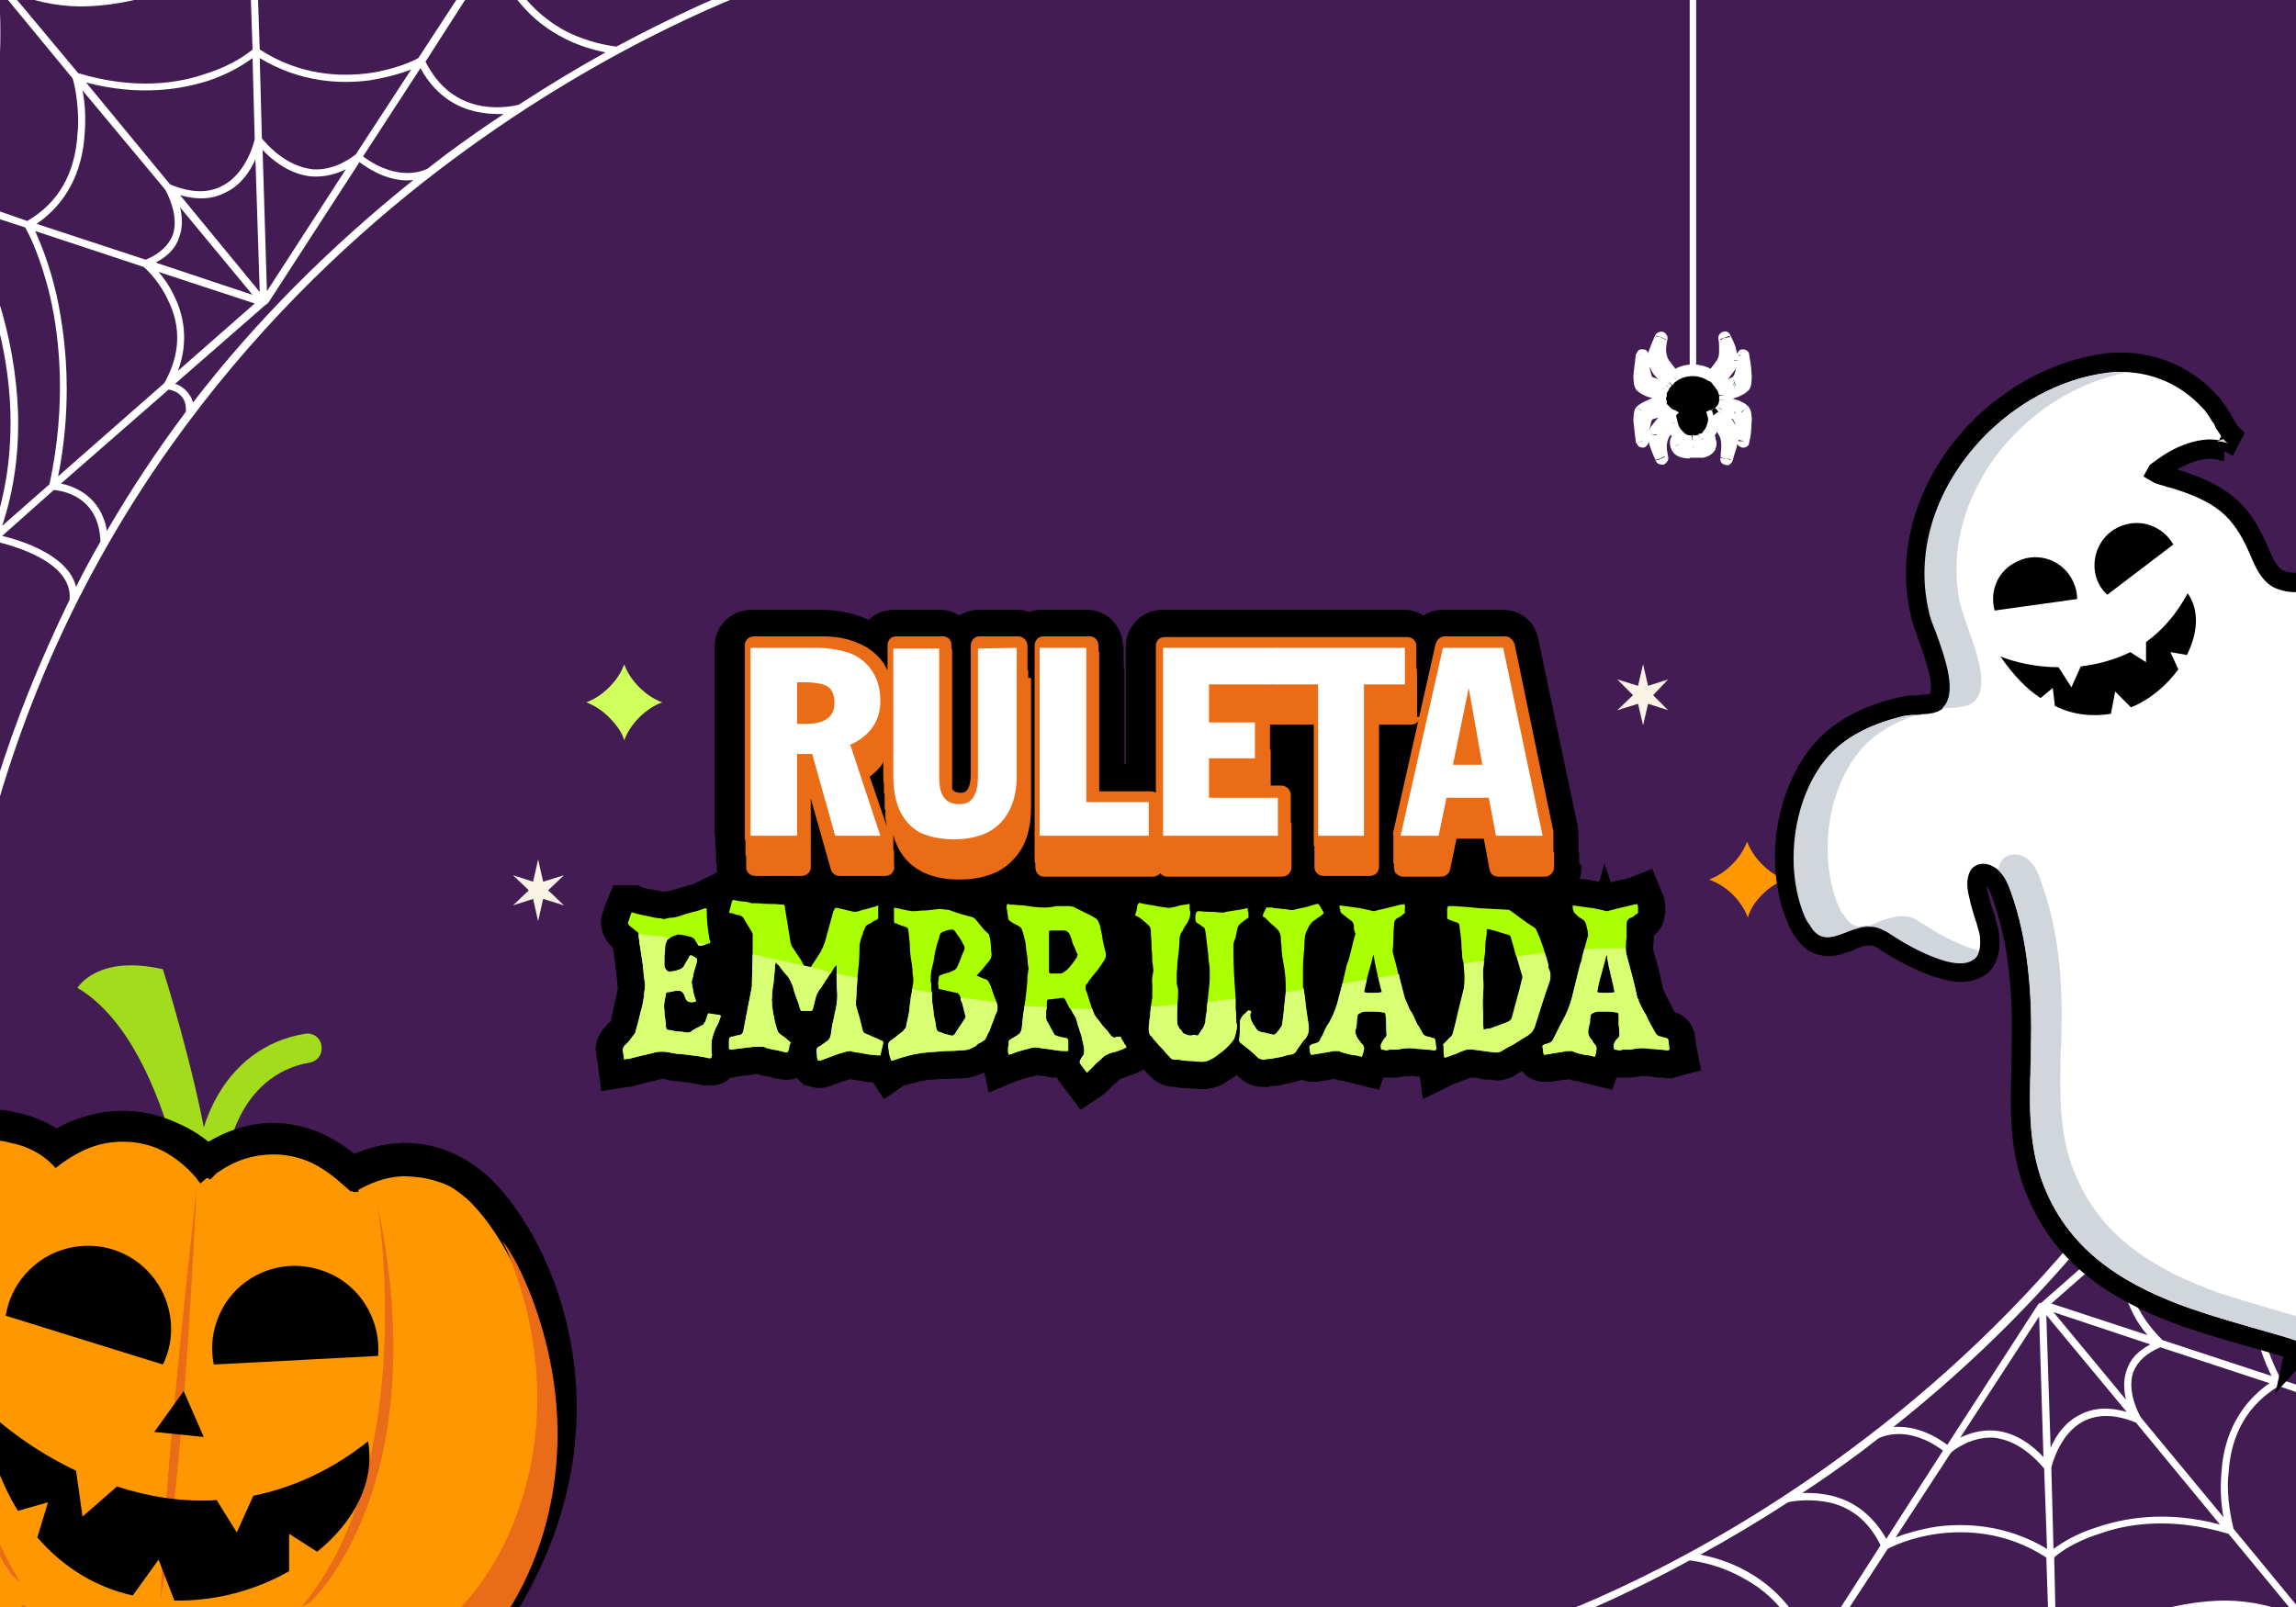 <svg version="1.2" xmlns="http://www.w3.org/2000/svg" viewBox="0 0 320 224" width="320" height="224">
	<rect x="0" y="0" width="320" height="224" fill="#808080" stroke="none"/>
	<title>Fantasma 1-svg</title>
	<defs>
		<clipPath clipPathUnits="userSpaceOnUse" id="cp1">
			<path d="m-0.51-2h322.25v228h-322.25z"/>
		</clipPath>
		<linearGradient id="g1" x2="1" gradientUnits="userSpaceOnUse" gradientTransform="matrix(.51,-0.18,.27,.764,286.28,143.13)">
			<stop offset="0" stop-color="#ffffff"/>
			<stop offset="1" stop-color="#ffffff"/>
		</linearGradient>
	</defs>
	<style>
		.s0 { fill: #431c54 } 
		.s1 { fill: #ceff5a } 
		.s2 { fill: #ff9800 } 
		.s3 { fill: #faf4e5 } 
		.s4 { fill: #000000 } 
		.s5 { fill: #ea6c17 } 
		.s6 { fill: #ffffff } 
		.s7 { fill: #aaff00 } 
		.s8 { fill: #d8fe74 } 
		.s9 { fill: #a2dc1c } 
		.s10 { fill: #ff9800;stroke: #000000;stroke-width: 4.3 } 
		.s11 { fill: none;stroke: #000000;stroke-width: .9 } 
		.s12 { fill: #ea6c19 } 
		.s13 { fill: url(#g1);stroke: #000000;stroke-width: 2.7 } 
		.s14 { fill: #d1d5dc } 
	</style>
	<g id="Clip-Path" clip-path="url(#cp1)">
		<g>
			<path class="s0" d="m-0.5-2h322.2v228h-322.2z"/>
			<path class="s1" d="m89.1 100c1-1 2.1-1.7 3.2-2.1-1.1-0.4-2.2-1.1-3.2-2.1-1-1-1.7-2.1-2.1-3.2-0.4 1.1-1.1 2.2-2.1 3.2-1 1-2.1 1.7-3.2 2.1 1.1 0.4 2.2 1.1 3.2 2.1 1 1 1.8 2.1 2.1 3.2 0.4-1.1 1.1-2.2 2.1-3.2z"/>
			<path class="s2" d="m245.6 124.7c1-1 2.1-1.7 3.2-2.1-1.1-0.4-2.2-1.1-3.2-2.1-1-1-1.7-2.1-2.1-3.2-0.4 1.1-1.1 2.2-2.1 3.2-1 1-2.1 1.7-3.2 2.1 1.1 0.4 2.3 1.1 3.3 2.1 1 1 1.7 2.1 2.1 3.2 0.3-1.1 1-2.2 2-3.2z"/>
			<path class="s3" d="m229 101.1l0.7-3 2.8 0.9-2.1-2.1 2.1-2.2-2.8 0.9-0.7-3-0.7 3-2.9-0.9 2.2 2.2-2.2 2.1 2.9-0.9z"/>
			<path class="s3" d="m75 128.4l0.7-3.1 2.9 0.9-2.2-2.1 2.2-2.1-2.9 0.9-0.7-3.1-0.7 3.1-2.8-0.9 2.2 2.1-2.2 2.1 2.8-0.9z"/>
			<path fill-rule="evenodd" class="s4" d="m115.6 151.4h0.1c0 0-0.1 0-0.1 0z"/>
			<path fill-rule="evenodd" class="s4" d="m236.4 145.7l0.7 3.5-3.5 0.9-0.5 0.2h-1l-0.2-0.1q-0.5 0-0.9 0-0.7-0.1-1.4-0.2-0.4 0-0.7 0h-0.2c-0.1 0-0.1 0-0.1 0l-0.2 0.1q-0.6 0-1.1 0.1c-0.2 0-0.6 0-0.8 0q-0.5 0-0.9 0h-0.3l-0.6 1.7-3.3-0.8q-0.4-0.1-0.8-0.2-0.4-0.1-0.7-0.2-0.3 0-0.6-0.1h-0.1-0.1q-0.3-0.1-0.5-0.2l-0.2 0.1h-0.2q-0.4 0-0.8 0.1h-0.1q-0.7 0.1-1.3 0.2c0 0-0.1 0-0.1 0h-0.1q-0.2 0-0.5 0c-0.2 0-1 0-1.8-0.4l-0.6-0.3-0.4-0.4q-0.2-0.2-0.4-0.4-0.5 0.3-1 0.6l-0.1 0.1c-0.7 0.3-1.5 0.6-2.4 0.6q-0.4 0-0.8-0.1-0.8 0-1.5-0.1l-0.1-0.1h-0.1q-0.5-0.1-1.1-0.1-0.4 0.1-0.7 0.3h-0.1-0.1q-0.4 0.2-0.9 0.4-0.2 0.1-0.4 0.1l-4.5 2.2-0.4-3.1q-0.4 0-0.8-0.1-0.4 0-0.7 0h-0.3-0.1-0.1q-0.6 0.1-1.1 0.2c-0.2 0-0.6 0-0.8 0q-0.4 0-0.9 0h-0.3l-0.6 1.7-3.3-0.8q-0.4-0.1-0.8-0.2-0.4-0.1-0.7-0.2-0.3-0.1-0.6-0.1h-0.1-0.1q-0.3-0.1-0.5-0.2h-0.1-0.2q-0.5 0.1-0.8 0.2h-0.1-0.1q-0.6 0.1-1.3 0.2c0 0-0.2 0-0.2 0q-0.2 0-0.5 0c-0.1 0-0.7 0-1.4-0.3q-0.5 0.2-1 0.3-0.4 0.1-0.7 0.2h-0.1-0.1q-0.5 0.1-1.1 0.3h-0.1-0.1q-0.5 0.1-1 0.1-0.2 0-0.4 0.1h-0.1-0.2c-1.4 0.1-2.6-0.3-3.5-1.1q-0.4-0.3-0.7-0.6c0 0.1-0.1 0.1-0.1 0.1v0.1q-0.8 0.5-1.6 1l-0.1 0.1c-0.8 0.4-1.8 0.7-2.9 0.7h-0.2q-0.7 0-1.4-0.1-0.1 0.1-0.2 0-0.7 0-1.5-0.1h-0.2l-0.1-0.1q-0.1 0-0.2 0c0 0-0.4 0-0.4 0-1.3-0.1-2.4-0.7-3.2-1.6q-0.4-0.4-0.8-0.8l-0.7 0.3c-0.1 0.1-0.5 0.3-0.9 0.4q-0.5 0.2-1.1 0.4-0.3 0.1-0.6 0.2-0.3 0.4-0.8 0.7-0.5 0.5-1 1-0.4 0.4-0.7 0.6l-3 2-2.1-2.8q-0.6-0.7-1.1-1.5 0-0.1-0.1-0.2-0.3 0-0.7 0-0.5-0.1-1-0.2h-0.1-0.1q-0.3 0-0.6-0.1h-0.1-0.2q0 0-0.1 0-0.4 0.1-0.7 0.2h-0.1q-0.7 0.2-1.4 0.4l-0.1 0.1h-0.2l-4.1 1.7-0.6-2.8q-0.5 0.2-1 0.4-0.1 0-0.1 0 0 0 0 0-1 0.4-1.9 0.4-1.1 0-2.3 0.1h-0.1q-1 0-2.1 0.1h-0.1q-1 0.1-2 0.4-0.9 0.2-1.6 0.4l-2.8 1.9-1.5-2.3q-0.5-0.1-1-0.1h-0.1c-0.3-0.1-0.8-0.2-1.1-0.2q-0.2-0.1-0.5-0.1h-0.2-0.1q-0.1-0.1-0.2-0.1-0.5 0.2-1 0.3-0.7 0.3-1.6 0.6l-0.1 0.1h-0.1q-0.1 0-0.1 0-0.2 0.1-0.4 0.1l-0.2 0.1c-0.4 0-1.2 0.2-2.2-0.2l-0.8-0.2-0.7-0.7q-0.1-0.1-0.2-0.2h-0.2c-0.8 0.3-1.4 0.2-1.6 0.2-0.3 0-0.6-0.1-0.8-0.1h-0.1q-0.4-0.1-0.8-0.2h-0.1l-0.1-0.1q-0.3 0-0.6-0.1h-0.2l-0.5-0.1q-0.2-0.1-0.5-0.2-0.3 0-0.8 0.1l-2.3 0.3-0.3 0.1h-0.4q-0.1 0.1-0.2 0.2c-0.9 0.8-1.9 0.9-2.6 0.9q-0.5 0-0.9 0-0.8-0.2-1.5-0.3-0.7-0.1-1.4-0.2-0.5-0.1-1-0.1h-0.2q-0.7-0.1-1.4-0.3-0.2 0-0.3 0-0.2 0-0.5 0.1-0.9 0.2-1.7 0.4-0.8 0.2-1.5 0.4h-0.1q-0.1 0-0.2 0.1l-0.5 0.1h-0.3l-3.7 0.6-0.5-3.9q-0.1-0.6-0.2-1.2v-0.1-0.1q0-0.3-0.1-0.5c0-1.2 0.6-2.3 1.3-3.1q0.3-0.3 0.5-0.6 0.2-0.1 0.3-0.2 0.3-1.2 0.5-2.3 0.3-1.1 0.5-2.3v-0.1c0 0 0 0 0-0.1q-0.1-1.3-0.3-2.6-0.1-1.2-0.3-2.5-0.1-0.2-0.1-0.4-0.1-0.1-0.2-0.2c-0.5-0.5-1.1-1.3-1.3-2.3-0.3-0.9-0.1-1.8 0.1-2.4q0.1-0.3 0.2-0.5v-0.2l0.1-0.1q0.1-0.3 0.2-0.6l1-2.4h3.4l0.6 0.3q0.4 0.1 0.7 0.2 0.4 0.1 0.8 0.1 0.5 0.1 1 0.2 0.3 0.1 0.6 0.1 0.3-0.1 0.7-0.1 0.2-0.1 0.3-0.1 0.8-0.2 1.7-0.5 0.7-0.2 1.5-0.4 0-0.1 0.1-0.1l3.7-1.8 0.3 0.7c0.4-0.2 0.8-0.3 1-0.3 0.5 0 0.8 0 1.1 0.1h0.1 0.1l0.5 0.1 0.9 0.1q0.4 0.1 0.8 0.2 0.1 0 0.2 0h0.3q0.8 0.1 1.6 0.1 0.7 0 1.5 0h0.2q0.4 0 0.8 0.1 0 0 0 0 0.3 0.1 0.5 0.2l2 0.6 0.4 1.8q0.1-0.2 0.3-0.4c0.1-0.1 0.2-0.4 0.5-0.6q0.2-0.2 0.6-0.5 0.1-0.1 0.1-0.1 0.2-0.1 0.3-0.2c1-0.5 2-0.4 2.1-0.4 0.4 0 0.7 0.1 0.9 0.2l1.4 0.3q0.3-0.1 0.7-0.2 0.5-0.2 1-0.3l0.1-0.1 0.1-1 1.9 0.5 3.3-0.9v1.7q0.1 0 0.2 0 0.3 0.1 0.5 0.2 0 0 0 0 0.3 0 0.5 0 0.1 0 0.1 0 0.8 0 1.5-0.1 0.8 0 1.6-0.1 0.8 0 1.5 0 0 0 0.1 0 0 0 0.1 0 0.9 0.1 1.7 0.4h0.1q1.2 0.5 2.3 0.8h0.1q0.3 0.1 0.5 0.2 0.1-0.2 0.2-0.3l1.3-2.2 2.4 0.4q0.3 0 0.4 0 0.2 0 0.4 0.1 0.7 0 1.3 0.1 0.8 0 1.5 0.2h0.1q0.5 0 0.9 0 0.6 0 1.2-0.1 0.7-0.1 1.4-0.1h0.8c0.9 0 1.6 0.2 2.2 0.5q0.9 0.3 1.8 0.8 0.8 0.4 1.7 0.9 0.2 0.1 0.4 0.3 0-0.2 0.1-0.4c0.1-0.2 0.3-0.8 0.9-1.4l0.3-0.2 0.3-0.2c0.9-0.6 1.8-0.7 2.2-0.7 0.4 0 0.6 0 0.9 0.1q0.9 0.1 1.7 0.3 0.7 0.1 1.5 0.3 0.4-0.2 0.9-0.3 0.7-0.1 1.4-0.2l4.4-0.7v1.8q0.3 0 0.6 0h0.2l2.3-0.4c0.5-0.1 1-0.1 1.2-0.1h1.5q0.7-0.2 1.3-0.2 0.3 0 0.5 0 0.3 0 0.5 0.1 0.3 0 0.6 0h0.1q0.4 0.1 0.8 0.2 0.3 0 0.6 0 0.6-0.1 1.2-0.2 0.6-0.2 1.3-0.4c0 0 0.1 0 0.1 0l-0.1-0.3 4.7 0.3q0.9 0.1 1.7 0.2 0.8 0.1 1.7 0.3l0.8-2.6 0.9 2.7q0.3-0.1 0.6-0.2h0.1q0.7-0.2 1.4-0.3 0.2-0.1 0.4-0.1l3.3-1.3 1 2.5 0.4-1.1h2.7q0.3 0 0.6 0h0.2q1.9 0.1 3.8 0.3 1.9 0.1 3.8 0.3c0.9 0.1 1.7 0.3 2.4 0.8h0.1v0.1q0.8 0.5 1.4 1c0.3 0.2 0.1 0 0.4 0.3 0.4 0.2 0 0 0.4 0.2q0 0.1 0 0v0.1h0.1q0 0 0 0 0 0 0 0 0 0 0 0v0.1l-0.5-3.6 4.8 0.3q0.8 0.1 1.6 0.2 0.9 0.1 1.7 0.3h0.1l0.7-2.6 0.9 2.7q0.3-0.1 0.7-0.2 0.7-0.2 1.4-0.3 0.2-0.1 0.4-0.1l3.3-1.3 1.4 3.5q0.4 0.9 0.4 1.9c0 0.1 0 0.3 0 0.4 0 0 0 0.3 0 0.3-0.1 0.1 0 0.3-0.1 0.4-0.1 1.5-1 2.4-1.5 2.8q0 0.2 0 0.4-0.1 0.8-0.1 1.5 0.4 1.5 0.8 2.9 0.3 1.3 0.6 2.8 0.1 0 0.1 0.1l0.1 0.2q0.2 0.3 0.3 0.7 0 0 0.1 0c0 0.2 0 0.1 0.1 0.3 0 0.1 0.1 0.2 0.2 0.4q0.3 0.6 0.6 1.2 0.1 0.1 0.2 0.2c0.5 0.2 1 0.4 1.4 0.8 0.8 0.7 1.1 1.6 1.3 2.1v0.1 0.2q0.1 0.3 0.1 0.6 0.1 0.4 0.1 0.7zm-131 3.9q0 0 0 0 0 0 0 0zm80.2 0.6c0 0 0 0 0 0q0 0 0 0zm32.5 0c0 0-0.1 0-0.1 0q0.1 0 0.1 0z"/>
			<path class="s4" d="m220.4 120.5c0.1 1.3-0.3 2.7-1.1 3.7-1 1.2-2.4 1.9-4 1.9h-6.5c-1.6 0-3-0.8-4-2-0.9 1.2-2.4 2-4 2h-5.3c-0.9 0-1.7-0.3-2.5-0.7-0.7 0.4-1.6 0.7-2.5 0.7h-6.5c-1 0-2-0.3-2.8-0.9-0.8 0.6-1.7 0.9-2.8 0.9h-15.9q-0.6 0-1.1-0.1-0.5 0.1-1 0.1h-15.1c-1.5 0-2.9-0.7-3.8-1.7q-0.6 0.3-1.2 0.7c-2 1-4.4 1.5-7.1 1.5-2.6 0-5.1-0.6-7-1.6-0.9 0.7-2 1.1-3.1 1.1h-6.4c-0.9 0-1.9-0.3-2.6-0.8-0.8 0.5-1.7 0.8-2.7 0.8h-6.4c-2.7 0-5-2.2-5.1-4.9v-0.1q0-0.1 0-0.2 0-0.1 0-0.1 0-0.1 0-0.2 0-0.1 0-0.2v-0.1c0 0-0.1-0.1-0.1-0.2q0-0.1 0-0.1 0-0.1 0-0.2 0-0.1 0-0.1 0-0.1 0-0.2 0-0.1 0-0.2 0 0 0-0.1 0-0.1 0-0.2 0-0.1 0-0.1 0-0.1 0-0.2 0-0.1 0-0.2v-0.1q-0.1-0.1-0.1-0.2 0 0 0-0.1 0-0.1 0-0.2 0-0.1 0-0.1v-0.2q0-0.1 0-0.2 0 0 0-0.1 0-0.1 0-0.2 0-0.1 0-0.1v-0.2c0 0 0-0.1 0-0.1q-0.1-0.3-0.1-0.5v-26.1c0-2.8 2.3-5.1 5.1-5.1h9.6c2.3 0 4.4 0.4 6.3 1.2q0.3 0.1 0.5 0.2c0.9-0.9 2.1-1.4 3.5-1.4h6.4c1 0 1.9 0.3 2.7 0.8 0.8-0.5 1.7-0.8 2.7-0.8h5.4q0.8 0 1.6 0.3 0.8-0.3 1.6-0.3h6.5c2.7 0 4.9 2.2 5 4.9q0.1 0 0.1 0.1 0 0.1 0 0.2 0 0 0 0.1 0 0.1 0 0.2 0 0.1 0 0.1v0.2q0 0.1 0 0.2 0 0 0 0.1 0 0.1 0 0.2 0 0 0 0.1v0.2c0 0 0 0.1 0 0.1q0 0.1 0 0.2 0 0.1 0 0.2 0 0 0 0.1 0 0.1 0 0.2v0.1q0 0.1 0 0.2 0 0.1 0 0.1 0 0.1 0 0.2 0.1 0.1 0.1 0.2v0.1q0 0.1 0 0.2 0 0.1 0 0.1 0 0.1 0 0.2 0 0.1 0 0.1 0 0.1 0 0.2v0.2c0 0 0 0.1 0 0.1q0 0.2 0 0.5v11.6h0.2v-16.4c0-2.8 2.3-5.1 5.1-5.1h33.8c0.9 0 1.8 0.3 2.6 0.8 0.7-0.5 1.7-0.8 2.6-0.8h8.5c2.4 0 4.5 1.7 4.9 4.1l5.5 26.1q0 0.4 0.1 0.8 0 0 0 0.1 0 0.1 0 0.2v0.1q0 0.1 0 0.2 0 0.1 0 0.1 0 0.1 0 0.2 0 0.1 0 0.2v0.1q0 0.1 0 0.2 0 0 0 0.1 0 0.1 0 0.2 0 0.1 0 0.1v0.2q0 0.1 0 0.2 0 0 0 0.1 0 0.1 0 0.2 0.1 0 0 0.1 0 0.1 0 0.2 0 0.1 0.1 0.1 0 0.1 0 0.2 0 0.1 0 0.2 0 0 0 0.1 0 0.1 0 0.2 0 0 0 0.1v0.2q0 0.1 0 0.1 0 0.1 0 0.2 0 0.1 0 0.2 0 0 0 0.1h0.1z"/>
			<path fill-rule="evenodd" class="s5" d="m143.6 94.5h0.1q0 0.1 0 0.2c0 0 0 17.8 0 17.8q0 3.2-1.1 5.4-1.3 2.4-3.6 3.6c-1.5 0.7-3.2 1.1-5.3 1.1q-3.2 0-5.4-1.2-2.2-1.2-3.3-3.6-0.3-0.7-0.5-1.4 0 0.1 0 0.1 0 0.1 0 0.2 0 0.1 0 0.2 0 0 0 0.1 0 0.1 0 0.2 0 0.1 0 0.1 0 0.1 0 0.2 0 0.1 0 0.2 0 0 0 0.1 0 0.1 0 0.2 0 0.1 0 0.1 0 0.1 0 0.2 0 0.1 0 0.2 0.1 0 0.1 0.1 0 0.1 0 0.2 0 0.1 0 0.1 0 0.1 0 0.2 0 0.1 0 0.2 0 0 0 0.1 0 0.1 0 0.2 0 0.1 0 0.1 0 0.1 0 0.2 0 0.1 0 0.2 0 0 0 0.1 0 0.1 0 0.2 0 0.1 0 0.1 0.1 0.1 0 0.2c0.1 0.3 0 0.6-0.2 0.9-0.2 0.3-0.6 0.5-1 0.5h-6.4c-0.5 0-1-0.3-1.2-0.9l-2.8-9.9v9.6c0 0.7-0.6 1.2-1.3 1.2h-6.4c-0.7 0-1.3-0.5-1.3-1.2q0-0.1 0-0.2 0-0.1 0-0.1 0-0.1 0-0.2 0-0.1 0-0.2 0 0 0-0.1 0-0.1 0-0.2 0-0.1 0-0.1 0-0.1 0-0.2 0-0.1 0-0.2-0.1 0 0-0.1-0.1-0.1-0.1-0.2 0-0.1 0-0.1 0-0.1 0-0.2 0-0.1 0-0.2 0 0 0-0.1 0-0.1 0-0.2 0-0.1 0-0.1 0-0.1 0-0.2 0-0.1 0-0.2 0 0 0-0.1 0-0.1 0-0.2 0-0.1 0-0.1 0-0.1 0-0.2-0.1-0.1 0-0.2-0.1 0-0.1-0.1 0-0.1 0-0.2 0-0.1 0-0.1 0-0.1 0-0.2 0-0.1 0-0.2c0 0 0-26.2 0-26.2 0-0.8 0.6-1.3 1.3-1.3h9.6q2.7 0 4.8 0.9 2.3 0.9 3.7 2.9 0.2 0.4 0.5 0.9v-3.4c0-0.8 0.5-1.3 1.2-1.3h6.5c0.7 0 1.2 0.5 1.2 1.2q0 0.1 0 0.2 0 0.1 0 0.2 0 0 0 0.1 0.1 0.1 0.1 0.2 0 0.1 0 0.1 0 0.1 0 0.2 0 0.1 0 0.2 0 0 0 0.1 0 0.1 0 0.2 0 0.1 0 0.1 0 0.1 0 0.2 0 0.1 0 0.2 0 0 0 0.1 0 0.1 0 0.2 0 0.1 0 0.1 0 0.1 0 0.2 0 0.1 0 0.2 0 0 0 0.1 0 0.1 0 0.2 0 0.1 0 0.1 0 0.1 0 0.2 0 0.1 0 0.2 0 0 0 0.1 0 0.1 0 0.2 0 0.1 0 0.1 0 0.1 0 0.2 0 0.1 0 0.2 0 0 0 0.1 0 0.1 0 0.2c0 0 0 15.4 0 15.4 0.4 0.5 0.9 0.5 1.2 0.5 0.4 0 1.4 0 1.4-2.7v-17.8c0-0.7 0.5-1.3 1.2-1.3h5.4c0.7 0 1.3 0.6 1.3 1.3q0 0.1 0 0.2 0 0 0 0.1 0 0.1 0 0.2 0 0.1 0 0.1 0 0.1 0 0.2 0 0.1 0 0.2 0 0 0 0.1 0 0.1 0 0.2 0 0.1 0 0.1 0 0.1 0 0.2 0 0.1 0 0.2 0 0 0 0.1 0 0.1 0 0.2 0 0.1 0 0.1 0 0.1 0 0.2 0 0.1 0 0.2 0 0 0 0.1 0 0.1 0 0.2 0 0.1 0 0.1 0 0.1 0 0.2 0 0.1 0 0.2 0.1 0 0.1 0.1 0 0.1 0 0.2 0 0.1 0 0.1 0 0.1 0 0.2 0 0.1 0 0.2 0 0 0 0.1 0 0.1 0 0.2zm-22.3 13.7h-0.1l2.4 7q-0.1-0.6-0.2-1.2 0-0.1 0-0.2 0-0.1 0-0.1 0-0.1 0-0.2 0-0.1 0-0.2 0 0 0-0.1 0-0.1 0-0.2 0-0.1 0-0.1-0.1-0.1-0.1-0.2 0-0.1 0-0.1 0-0.1 0-0.2 0-0.1 0-0.2 0 0 0-0.1 0-0.1 0-0.2 0-0.1 0-0.1 0-0.1 0-0.2 0-0.1 0-0.2 0 0 0-0.1 0-0.1 0-0.2 0 0 0-0.1 0-0.1 0-0.2 0-0.1 0-0.1-0.1-0.1-0.1-0.2 0-0.1 0-0.2 0 0 0-0.1 0-0.1 0-0.2 0-0.1 0-0.1 0-0.1 0-0.2 0-0.1 0-0.1 0-0.1 0-0.2-0.1-0.7-0.1-1.5v-1.7q-0.1 0.2-0.2 0.4-0.7 0.9-1.6 1.6z"/>
			<path class="s5" d="m197.5 99.9v-5.1q0-0.1 0-0.1 0-0.1 0-0.2 0-0.1 0-0.1 0-0.1 0-0.2 0-0.1 0-0.2 0 0 0-0.1 0-0.1 0-0.2 0-0.1 0-0.1-0.1-0.1 0-0.2-0.1-0.1 0-0.2 0 0-0.1-0.1 0-0.1 0-0.2 0-0.1 0-0.1 0-0.1 0-0.2 0-0.1 0-0.2 0 0 0-0.1 0-0.1 0-0.2 0-0.1 0-0.1 0-0.1 0-0.2 0-0.1 0-0.2 0 0 0-0.1 0-0.1 0-0.2 0-0.1 0-0.1 0-0.1 0-0.2 0-0.1 0-0.2 0 0 0-0.1 0-0.1 0-0.2 0-0.1 0-0.1 0-0.1 0-0.2 0-0.1 0-0.2c0-0.7-0.6-1.2-1.3-1.2h-33.7c-0.8 0-1.3 0.5-1.3 1.2v20.5q-0.3-0.2-0.8-0.2h-7.1v-15.5q0-0.1 0-0.2 0-0.1 0-0.1 0-0.1 0-0.2 0-0.1 0-0.2 0 0 0-0.1 0-0.1 0-0.2 0-0.1 0-0.1 0-0.1 0-0.2 0-0.1 0-0.2 0 0 0-0.1 0-0.1 0-0.2 0-0.1 0-0.1 0-0.1 0-0.2 0-0.1 0-0.2 0 0 0-0.1 0-0.1 0-0.2 0-0.1 0-0.1 0-0.1 0-0.2 0-0.1 0-0.2 0 0 0-0.1 0-0.1 0-0.2 0-0.1 0-0.1 0-0.1 0-0.2 0-0.1 0-0.2 0 0-0.1-0.1 0-0.1 0-0.2 0-0.1 0-0.1 0-0.1 0-0.2 0-0.1 0-0.2 0 0 0-0.1c0-0.7-0.5-1.3-1.2-1.3h-6.5c-0.7 0-1.2 0.6-1.2 1.3v26.1q-0.1 0.1 0 0.2 0 0 0 0.1 0 0.1 0 0.2 0 0.1 0 0.1 0 0.1 0 0.2 0 0.1 0 0.2 0 0 0 0.1 0 0.1 0 0.2 0 0.1 0 0.1 0 0.1 0 0.2 0 0.1 0 0.2 0 0 0 0.1 0 0.1 0 0.2 0 0.1 0 0.1 0 0.1 0 0.2 0 0.1 0 0.2 0 0 0 0.1 0 0.1 0 0.2 0 0.1 0 0.1 0 0.1 0 0.2 0 0.1 0 0.2 0 0 0 0.1 0 0.1 0 0.2 0 0.1 0 0.1 0 0.1 0 0.2 0 0.1 0.1 0.2 0 0 0 0.1 0 0.1 0 0.2-0.1 0.1 0 0.1 0 0.1 0 0.2c0 0.7 0.5 1.3 1.2 1.3h15.2c0.4 0 0.8-0.2 1-0.5 0.2 0.3 0.6 0.5 1 0.5h16c0.7 0 1.3-0.6 1.3-1.3v-5.3c0 0 0-0.1 0-0.1q0-0.1 0-0.2 0-0.1 0-0.2 0 0 0-0.1 0-0.1 0-0.2 0-0.1-0.1-0.1 0-0.1 0-0.2 0-0.1 0-0.2 0 0 0-0.1 0-0.1 0-0.2 0-0.1 0-0.1 0-0.1 0-0.2 0-0.1 0-0.2 0 0 0-0.1 0-0.1 0-0.2 0-0.1 0-0.1 0-0.1 0-0.2 0-0.1 0-0.2 0 0 0-0.1 0-0.1 0-0.2 0-0.1 0-0.1 0-0.1 0-0.2 0-0.1 0-0.2 0 0 0-0.1 0-0.1 0-0.2 0-0.1 0-0.1 0-0.1 0-0.2 0-0.1 0-0.2 0 0 0-0.1 0-0.1 0-0.2c0-0.7-0.6-1.3-1.3-1.3h-1.5v-4.4q0-0.1 0-0.2 0-0.1 0-0.2 0 0 0-0.1 0-0.1-0.1-0.2 0-0.1 0-0.1 0-0.1 0-0.2 0-0.1 0-0.2 0 0 0-0.1 0-0.1 0-0.2 0-0.1 0-0.1 0-0.1 0-0.2 0-0.1 0-0.2 0 0 0-0.1 0-0.1 0-0.2 0-0.1 0-0.1 0-0.1 0-0.2 0-0.1 0-0.2 0 0 0-0.1 0-0.1 0-0.2 0-0.1 0-0.1 0-0.1 0-0.2 0-0.1 0-0.2 0 0 0-0.1 0-0.1 0-0.2 0-0.1 0-0.1v-0.1h6.1v15.1c0 0 0 0.1 0 0.1q0 0.1 0 0.2 0 0 0 0.1 0 0.1 0 0.2 0 0.1 0 0.2 0 0 0 0.1 0 0.1 0 0.2 0 0 0 0.1 0 0.1 0 0.2 0 0.1 0 0.2 0 0 0 0.1 0 0.1 0.1 0.2 0 0 0 0.1 0 0.1 0 0.2-0.1 0.1 0 0.2 0 0 0 0.1 0 0.1 0 0.2 0 0 0 0.1 0 0.1 0 0.2 0 0.1 0 0.2 0 0 0 0.1 0 0.1 0 0.2 0 0 0 0.1 0 0.1 0 0.2 0 0.1 0 0.2 0 0 0 0.1 0 0.1 0 0.2 0 0 0 0.1 0 0.1 0 0.2 0 0.1 0 0.2c0 0.7 0.6 1.2 1.3 1.2h6.4c0.7 0 1.3-0.5 1.3-1.3v-19.8h4.5c0.7 0 1.2-0.5 1.2-1.2v0.1z"/>
			<path class="s5" d="m216.6 120.8q0-0.1 0-0.2 0-0.1 0-0.2 0 0 0-0.1 0-0.1 0-0.2 0-0.1 0-0.1 0-0.1 0-0.2 0-0.1 0-0.2 0 0 0-0.1 0-0.1 0-0.2 0-0.1 0-0.1 0-0.1 0-0.2 0-0.1 0-0.2 0 0-0.1-0.1 0-0.1 0-0.2 0-0.1 0-0.1 0-0.1 0-0.2 0-0.1 0-0.2 0 0 0-0.1 0-0.1 0-0.2 0-0.1 0-0.1 0-0.1 0-0.2 0-0.1 0-0.2 0 0 0-0.1 0-0.1 0-0.2 0-0.1 0-0.1 0-0.1 0-0.2 0-0.1 0-0.2 0 0 0-0.1 0-0.1 0-0.2 0-0.1 0-0.2l-5.4-26.1c-0.2-0.6-0.7-1.1-1.3-1.1h-8.4c-0.6 0-1.1 0.4-1.3 1l-5.9 26.2q-0.1 0.2 0 0.4-0.1 0.1 0 0.2 0 0 0 0.1 0 0.1 0 0.2 0 0.1 0 0.1 0 0.1 0 0.2 0 0.1 0 0.2 0 0 0 0.1 0 0.1 0 0.2 0 0.1 0 0.1 0 0.1 0 0.2 0 0.1 0 0.2 0 0 0 0.1 0 0.1 0 0.2 0 0.1 0 0.1 0 0.1 0 0.2 0 0.1 0 0.2 0 0 0 0.1 0 0.1 0 0.2 0 0.1 0 0.1 0 0.1 0 0.2 0 0.1 0 0.2 0 0 0 0.1 0 0.1 0 0.2 0 0.1 0 0.1 0 0.1 0 0.2 0 0.1 0.1 0.2 0 0 0 0.1-0.1 0.1 0 0.2 0 0.1 0 0.1 0 0.5 0.2 0.8c0.3 0.3 0.7 0.5 1 0.5h5.4c0.5 0 1.1-0.4 1.2-1l0.9-4.3h3.8l0.8 4.3c0.1 0.6 0.6 1 1.2 1h6.5c0.4 0 0.8-0.2 1-0.5 0.2-0.2 0.3-0.6 0.3-0.9z"/>
			<path fill-rule="evenodd" class="s6" d="m104.6 90.3h9.6q2.5 0.1 4.4 0.8 1.9 0.8 3 2.5 1.1 1.7 1.1 4.1 0 2.1-1.1 3.7-1.2 1.6-3.1 2.4l4.2 12.7h-6.3l-3.2-11.4h-2.1v11.4h-6.5zm6.5 4.8v5.8h1.2q4 0 4-2.9 0-1.8-1.1-2.4-1.1-0.5-3.1-0.5z"/>
			<path class="s6" d="m141.7 90.3v17.9q0 2.9-1.1 4.9-1 1.9-2.9 2.9-2 1-4.8 1c-1.9 0-3.5-0.4-4.8-1q-1.8-1.1-2.7-3-0.9-2-0.9-4.8v-17.8h6.4v18.1q0 3.6 2.8 3.6c1.8 0 2.6-1.3 2.6-4v-17.7z"/>
			<path class="s6" d="m144.9 116.5v-26.2h6.5v21.5h8.7v4.7z"/>
			<path class="s6" d="m162.1 116.5v-26.2h16v5.1h-9.6v5.3h6.4v5h-6.4v5.5h9.6v5.3z"/>
			<path class="s6" d="m177.9 95.4v-5.1h17.9v5.1h-5.7v21.1h-6.4v-21.1z"/>
			<path fill-rule="evenodd" class="s6" d="m195.2 116.5l5.9-26.2h8.4l5.5 26.2h-6.5l-1-5.3h-5.9l-1.1 5.3zm9.5-20.6l-2.2 10.7h4.1l-1.9-10.7z"/>
			<path fill-rule="evenodd" class="s7" d="m100.4 141.8q-0.1 0.3-0.2 0.6-0.1 0.3-0.3 0.6 0 0.1-0.1 0.2-0.4 0.9-0.6 1.8-0.1 1 0 1.9 0.1 0.1 0 0.2 0 0.5-0.4 0.4-0.8-0.2-1.6-0.3-0.8-0.1-1.6-0.2-0.6-0.1-1.2-0.1-0.5-0.1-1.1-0.2-0.6-0.2-1.2-0.1-0.6 0-1.2 0.2-0.9 0.2-1.7 0.4-0.8 0.2-1.6 0.4-0.1 0-0.3 0-0.1 0-0.3 0.1-0.1-0.7-0.2-1.3 0-0.4 0.3-0.7 0.3-0.3 0.6-0.6 0.2-0.3 0.5-0.7 0.4-0.4 0.4-0.7 0.4-1.4 0.7-2.7 0.4-1.3 0.5-2.7 0.1-0.5 0.1-1.1-0.2-1.3-0.3-2.7-0.2-1.3-0.4-2.6-0.1-0.4-0.1-0.8-0.1-0.4-0.1-0.9-0.1 0 0-0.1-0.1-0.2-0.3-0.3-0.3-0.2-0.5-0.4-0.3-0.2-0.5-0.4-0.3-0.3-0.1-0.6 0.1-0.3 0.2-0.6 0.1-0.3 0.2-0.6h0.2q0.6 0.2 1.1 0.3 0.5 0.1 1 0.2 0.5 0.1 0.9 0.2 0.5 0.1 0.9 0.1 0.3 0.1 0.4 0.1 0.3 0 0.5-0.1 0.4-0.1 0.9-0.1 0.4-0.1 0.8-0.2 0.8-0.3 1.6-0.5 0.9-0.2 1.7-0.5 0.1 0 0.2-0.1 0.1 0 0.2 0 0 0 0.1 0.1 0 0.1 0 0.2 0 2 0.4 4.1 0.1 0.1 0.1 0.4-0.1 0.1-0.2 0.1-0.2 0.1-0.4 0.1-0.1 0.1-0.2 0.1-0.3 0.1-0.5 0.1-0.3 0.1-0.4-0.1-0.1-0.2-0.2-0.3-0.2-0.2-0.3-0.5-0.2-0.2-0.5-0.3-0.4-0.1-0.8-0.2-0.4-0.1-0.8-0.1-0.1-0.1-0.3 0-0.3 0.1-0.6 0.2-0.2 0.1-0.4 0.2-0.1 0.1-0.1 0.1-0.2 0.1-0.3 0.2-0.1 0.2-0.2 0.5-0.1 0.2-0.1 0.5 0 0.7-0.1 1.3v1.3q0 0.2 0.1 0.3 0 0.2 0.1 0.2 0.1 0.2 0.3 0.3 0.2 0.1 0.5 0 0.4 0 0.9-0.2 0.5-0.1 0.8-0.5 0.3-0.6 0.7-1.2 0.1-0.3 0.2-0.3 0.1-0.1 0.4 0.1 0.4 0.2 0.5 0.3 0.1 0 0 0.6-0.2 0.6-0.4 1.3-0.1 0.7-0.3 1.3 0 0.4 0.1 0.7 0.1 0.5 0.2 1.1 0.2 0.5 0.3 1-0.3 0.1-0.6 0.1-0.2 0-0.5-0.1-0.2-0.1-0.3-0.3-0.1-0.2-0.1-0.3-0.1-0.1-0.1-0.3-0.3-0.7-1-0.6-0.3 0-0.7 0.1-0.3 0.1-0.7 0.1-0.2 0.1-0.2 0.3-0.1 0.6-0.2 1.1-0.1 0.6 0 1.1 0 0.6 0.1 1.1 0.1 0.6 0.1 1.2 0 0.1 0 0.2 0.1 0.1 0.1 0.2 0.3 0.1 0.5 0.1 0.3 0 0.5 0.1 0.4 0.1 0.8 0.1 0.4 0 0.8 0.1 0.5 0.1 0.8-0.1 0.4-0.3 0.8-0.5 0.4-0.2 0.8-0.4 0.2-0.1 0.2-0.2 0.1-0.2 0.2-0.3l0.3-1q0.1-0.2 0.4-0.1 0.3 0 0.6 0.1 0.3 0 0.7 0.1 0.3 0.1 0.1 0.3zm22.7 3.6q-0.1 0.4-0.2 0.8-0.1 0.5-0.2 0.9-0.3 0-0.5 0-0.5-0.1-1-0.1-0.6-0.1-1.1-0.2-0.4-0.1-0.8-0.1-0.4-0.1-0.8-0.2-0.3 0-0.6 0.1-0.8 0.2-1.6 0.5-0.8 0.3-1.6 0.6-0.1 0-0.2 0.1-0.1 0-0.2 0-0.2 0-0.3 0-0.1-0.1-0.1-0.2l-0.1-1.2q0-0.3 0.3-0.5 0.3-0.1 0.5-0.3 0.3-0.2 0.5-0.4 0.6-0.3 0.7-1 0.1-0.7 0.2-1.4 0.2-0.8 0.3-1.5 0.2-0.7 0.3-1.3 0.1-0.7 0.1-1.4-0.1-0.9-0.1-1.9v-2.2q-0.1 0.1-0.1 0.2-0.1 0-0.2 0.1-0.2 0.4-0.4 0.7-0.3 0.3-0.5 0.7-0.5 0.7-0.9 1.4-0.3 0.3-0.5 0.7-0.2 0.3-0.3 0.7-0.1 0.4-0.2 0.9-0.1 0.3-0.2 0.7-0.1 0.3-0.2 0.3 0 0-0.2 0h-0.9q-0.3 0-0.3 0-0.1 0-0.2-0.3-0.2-0.8-0.5-1.5-0.3-0.8-0.5-1.6-0.3-0.8-0.7-1.4-0.4-0.4-0.7-0.8-0.3-0.4-0.6-0.8-0.1-0.1-0.2-0.1 0-0.1-0.2-0.3 0 0.3-0.1 0.5 0 0.2 0 0.4-0.1 1-0.2 2.1-0.2 1-0.2 2-0.1 0.3 0 0.5 0 0.3 0 0.5 0.2 1.8 0.7 3.4 0.1 0.4 0.5 0.7 0.3 0.2 0.7 0.5 0.3 0.3 0.7 0.6-0.1 0.3-0.2 0.5 0 0.3-0.1 0.6-0.1 0.2-0.2 0.3-0.1 0-0.3 0-0.6-0.2-1.1-0.3-0.5-0.1-1-0.2-0.1-0.1-0.2 0-0.2-0.1-0.3-0.1-0.3-0.2-0.6-0.2-0.3 0-0.6 0-0.6 0-1.3 0.1l-2.4 0.3q-0.3 0-0.3-0.2 0-0.3 0-0.6v-0.5q0-0.4 0.3-0.4 0.3-0.1 0.6-0.2 0.2-0.1 0.5-0.1 0.5-0.1 0.6-0.6 0.3-1.6 0.6-3.1 0.3-1.6 0.6-3.1 0-0.1 0-0.2v-0.2l0.1-4.1v-2.3q0.1-0.6-0.3-1.1-0.4-0.7-0.9-1.5-0.2-0.4-0.6-0.5-0.3-0.1-0.5-0.1-0.3-0.1-0.5-0.2-0.1 0-0.3 0-0.1-0.1-0.2-0.1 0.1-0.4 0.2-0.7 0.1-0.4 0.2-0.8 0.1-0.2 0.1-0.2 0.1-0.1 0.4 0l0.5 0.1 1 0.1q0.4 0.1 0.8 0.2 0.4 0 0.8 0 0.9 0.1 1.7 0.1 0.9 0 1.7 0.1 0.1-0.1 0.1 0 0.1 0 0.2 0 0 0.1 0.1 0.3 0 0.1 0 0.2 0.2 1.2 0.4 2.4 0.2 1.3 0.4 2.5 0.1 0.1 0.1 0.3 0.1 0.2 0.2 0.3 0.5 0.8 1 1.5 0.3 0.5 0.6 1.1 0.2 0.2 0.3 0.4 0.1 0.1 0.2 0.1 0.1-0.1 0.2-0.1 0.1-0.1 0.1-0.2 0 0 0.1-0.1 0.3-0.5 0.6-0.9 0.3-0.5 0.7-1.1 0.4-0.7 0.7-1.6l1.1-4q0-0.1 0-0.1 0-0.1 0.1-0.1 0.1-0.4 0.2-0.4 0.1-0.1 0.5 0l1.7 0.4q0.6 0.2 1.1 0 0.5-0.2 1.1-0.3 0.6-0.2 1.1-0.3 0.3-0.1 0.5-0.2v1.6q0 0.3-0.2 0.4-0.3 0.1-0.6 0.3-0.2 0.2-0.5 0.3-0.5 0.2-0.6 0.7-0.1 0.2-0.2 0.4 0 0.2-0.1 0.4-0.3 0.7-0.4 1.5 0 1.3-0.1 2.6-0.1 0.9-0.2 1.9 0 0.3-0.1 0.6 0 0.7-0.1 1.4 0 0.6 0 1.3v0.3q0 0.1 0 0.2 0.2 0.8 0.4 1.7 0.3 0.8 0.5 1.7 0.1 0.5 0.5 0.6 0.5 0.2 0.9 0.4 0.5 0.2 0.9 0.4 0.1 0.1 0.2 0.1 0.2 0 0.2 0.1 0.2 0.1 0.2 0.3zm15.8-4.3q-0.3 0.6-0.5 1.3-0.3 0.7-0.5 1.3-0.3 0.5-0.4 0.8-0.1 0.2-0.2 0.4-0.1 0.1-0.3 0.2-0.2 0.2-0.7 0.4-0.1 0.1-0.3 0.3-0.2 0.1-0.4 0.2-0.3 0.2-0.7 0.3-0.4 0.1-0.8 0.1-1.1 0.1-2.4 0.1-1.2 0.1-2.5 0.2-1.2 0.1-2.4 0.4-1.2 0.3-2.3 0.7 0 0-0.1 0-0.1 0-0.2 0.1 0-0.1 0-0.2-0.1-0.1-0.1-0.2-0.1-0.4-0.2-0.7 0-0.4-0.1-0.8-0.1-0.7 0.4-1 0.2-0.1 0.4-0.3 0.2-0.1 0.4-0.3 0.2-0.2 0.4-0.3 0.2-0.2 0.4-0.3 0.2-0.2 0.3-0.4 0.2-0.1 0.2-0.4 0.2-1 0.4-1.9 0.1-1 0.2-2 0.1-0.4 0.2-0.9 0-0.1 0-0.3 0.1-0.2 0.1-0.5 0.1-0.4 0.1-0.8 0-0.4-0.1-0.8 0-0.6-0.1-1.3-0.1-0.6-0.2-1.3-0.1-0.8-0.1-1.7-0.1-0.9-0.2-1.8 0-0.4-0.4-0.5-0.3-0.1-0.6-0.2-0.3-0.1-0.7-0.3-0.2 0-0.2 0-0.1-0.1-0.1-0.4 0-0.8 0-1.8 0.2 0.1 0.4 0.1 0.3 0 0.5 0.1 0.2 0 0.4 0.1 0.3 0 0.5 0.1 0.3 0 0.6 0.1 0.3 0 0.6 0 0.8-0.1 1.6-0.1 0.8-0.1 1.7-0.2 0.4 0 0.9 0.1 0.5 0 0.9 0.2 1.4 0.5 2.7 0.8 0.4 0.1 0.7 0.5 0.4 0.5 0.8 1 0.4 0.5 0.9 0.9 0.1 0.2 0.1 0.4 0.1 0.1 0.1 0.3 0.1 0.5 0.1 1 0 0.6 0.1 1.1 0 0.5-0.3 0.9-0.5 0.6-0.9 1.1-0.4 0.5-0.9 1 0.4 0.1 0.7 0.3 0.3 0.1 0.6 0.2 0.4 0.2 0.5 0.6 0.1 0.1 0.1 0.2 0.1 0.1 0.1 0.2 0.2 0.6 0.4 1.2 0.2 0.5 0.4 1 0 0.1 0 0.3 0.2 0.6 0 1.1zm-4.4 0.3q-0.1-0.4-0.2-0.8-0.1-0.4-0.2-0.8-0.1-0.2-0.2-0.4 0-0.2 0-0.4-0.1 0-0.1-0.1 0-0.2-0.2-0.3 0-0.2-0.3-0.2l-2.2-0.5q-0.2 0-0.3-0.1 0-0.1 0-0.3-0.1-0.4 0-0.9 0.1-0.5 0.1-0.6 0.1 0 0.5-0.2 0.4-0.1 0.7-0.2 0.4-0.1 0.7-0.3 0.4-0.1 0.6-0.5 0.3-0.6 0.5-1.2 0.2-0.6 0.5-1.2 0.1-0.4-0.1-0.7-0.2-0.3-0.2-0.4l-0.5-0.8q-0.2-0.2-0.3-0.4-0.1-0.2-0.3-0.4-0.2-0.2-0.5-0.1-0.3 0-0.6 0.1-0.2 0.1-0.5 0.2-0.3 0.1-0.4 0.4-0.1 0.2-0.1 0.4-0.3 0.8-0.5 1.7-0.2 0.9-0.3 1.7-0.2 0.7-0.3 1.3-0.1 0.6-0.1 1.3 0.1 0.4 0.1 0.7 0 0.3 0 0.7 0.1 0.1 0.1 0.3 0 0.5 0 1.1 0.1 0.7 0.2 1.4 0 0.6 0.2 1.2 0.1 0.7 0.2 1.3 0.1 0.3 0.3 0.4 0.4 0.1 0.8 0.3 0.4 0.1 0.8 0.2 0.4 0.2 0.7-0.2 0.3-0.5 0.6-1 0.4-0.5 0.7-1 0.3-0.3 0.1-0.7zm22.5 4.6q-0.3 0.1-0.4 0.2-0.6 0.2-1.1 0.4-0.6 0.1-1.2 0.4-0.3 0.1-0.5 0.3-0.5 0.5-1.1 1l-1.1 1.1q0 0.1-0.1 0.1-0.5-0.6-1-1.3 0-0.1 0-0.2 0-0.1 0-0.1 0.1-0.2 0.2-0.4 0.1-0.2 0.3-0.4 0.1-0.3 0.1-0.5 0-0.2 0-0.5-0.1-0.4-0.2-0.9-0.1-0.4-0.2-0.9-0.2-0.5-0.3-0.9-0.2-0.5-0.3-1-0.1-0.3-0.2-0.6-0.4-0.6-0.7-1.2-0.1 0-0.1 0-0.3-0.6-0.6-1.2-0.2-0.2-0.2-0.3-0.1 0-0.4 0-0.4 0.1-0.8 0.1-0.4 0.1-0.8 0.1-0.3 0-0.3 0.1-0.1 0-0.1 0.3 0 0.3 0 0.7 0 0.2-0.1 0.4 0 0.5 0 1.1 0 0.2 0.1 0.4 0.3 0.5 0.5 0.9 0.2 0.4 0.5 0.9 0 0.1 0.1 0.2 0.2 0 0.3 0.1 0.4 0.1 0.7 0.2 0.3 0 0.6 0.1 0.3 0.1 0.3 0.4v1.4h-0.4q-0.7 0-1.3-0.1-0.6-0.1-1.3-0.2-0.4 0-0.8-0.1-0.4-0.1-0.8-0.1-0.1 0-0.3 0-0.8 0.2-1.5 0.4-0.8 0.2-1.5 0.5-0.3 0.1-0.4 0.1c-0.1-0.2-0.1-0.4-0.1-0.4v-0.6q0.1-0.3 0.1-0.6-0.1-0.3 0.2-0.5 0.3-0.2 0.5-0.3 0.3-0.2 0.5-0.3 0.5-0.3 0.6-0.9 0.1-1 0.2-1.9 0.1-0.7 0.2-1.4 0-0.3 0.1-0.6 0.1-0.9 0.2-1.8 0.1-0.8 0.1-1.7 0.1-0.4 0.1-0.7 0.1-0.3 0-0.6-0.1-0.6-0.1-1.2-0.1-0.6-0.2-1.3 0-0.6-0.2-1.3-0.1-0.6-0.3-1.1-0.1-0.5-0.5-0.7-0.3-0.2-0.6-0.3-0.3-0.2-0.6-0.4-0.3-0.2-0.3-0.5 0-0.3-0.1-0.6 0-0.4-0.1-0.7 0-0.2 0-0.3 0-0.1 0.1-0.3 0.2 0 0.4 0.1 0.2 0 0.5 0 0.7 0.1 1.3 0.1 0.7 0.1 1.4 0.2 0.8 0.1 1.6 0.1 0.8 0 1.6-0.2 0.5 0 0.9 0h0.8q0.3 0 0.7 0.1 0.8 0.4 1.6 0.8 0.7 0.3 1.5 0.8 0.3 0.2 0.4 0.5 0.1 0.2 0.2 0.5 0.1 0.2 0.1 0.5 0.2 0.7 0.3 1.6 0.2 1 0.4 1.7 0.1 0.4-0.1 0.9-0.5 0.8-1.1 1.6-0.6 0.7-1.2 1.5-0.1 0.3-0.3 0.4-0.1 0.2-0.1 0.4 0 0.1 0 0.3 0.1 0.2 0.2 0.5 0.2 0.6 0.4 1.3 0.2 0.5 0.3 0.9 0.1 0.2 0.2 0.5 0.1 0.1 0.1 0.3 0.1 0.1 0.2 0.3 0.5 0.6 1 1.3 0.6 0.6 1.1 1.3 0.3 0.4 0.7 0.3 0.1-0.1 0.1-0.1 0.5 0 0.6 0 0 0.1 0.2 0.5 0.2 0.2 0.3 0.5 0.2 0.2 0.3 0.5zm-6.9-12.6q0-0.2 0.1-0.3 0-0.1-0.1-0.2-0.2-0.6-0.6-1.4-0.2-0.9-0.5-1.4-0.2-0.3-0.6-0.4-0.2 0-0.4 0-0.2 0-0.5 0h-1.2q0 0.1-0.1 0.2v0.1q0 1.2 0 2.6 0 1.4 0 2.5v0.3q0 0.3 0.3 0.3h1.3q0.2 0 0.3-0.1 0.2-0.1 0.3-0.2 0.2-0.1 0.5-0.4 0.7-0.8 1.2-1.6zm23.9-6q0 0.2 0 0.5-0.1 0.1-0.3 0.2-0.2 0.2-0.4 0.3 0 0-0.1 0.1 0 0 0 0-0.7 0.4-0.8 1.2-0.1 0.5-0.2 1-0.2 0.4-0.3 0.9 0 0.6 0 1.1 0 1.6 0.1 3.2 0.1 1.6 0.2 3.2 0 0.1 0 0.1 0 0.7 0 1.5 0.1 0.7 0.1 1.5v0.3q0.2 0.6 0 1.2-0.1 0.6-0.3 1.1-0.1 0.2-0.2 0.3-0.3 0.4-0.8 0.9-0.5 0.5-1.1 0.9-0.6 0.5-1.2 0.8-0.6 0.3-1.1 0.3-0.7 0-1.4-0.1-0.7 0-1.4-0.1-0.3 0-0.6-0.1-0.3 0-0.5 0-0.4 0-0.7-0.4-0.5-0.5-0.9-1-0.5-0.5-1-1.1-0.2-0.2-0.3-0.4-0.2-0.3-0.5-0.5-0.2-0.4-0.2-0.8 0-0.2 0.1-0.4v-0.9q0.1-0.1 0.1-0.2 0-0.1 0-0.2 0-0.7 0.1-1.4v-0.1q0.1-0.6 0.2-1.3 0-0.8 0-1.7-0.1-0.8 0.1-1.7 0.1-0.4 0-0.7 0-0.4-0.1-0.8 0-1-0.1-1.9 0-1-0.1-2 0-0.2 0-0.4 0-0.2-0.1-0.5 0-0.1-0.2-0.3-0.4-0.4-0.8-0.7-0.4-0.4-0.9-0.6-0.1-0.1-0.2-0.1 0.1-0.4 0.2-0.7 0.1-0.3 0.1-0.7 0.1-0.2 0.2-0.3 0.1-0.1 0.3 0 0.9 0.2 1.7 0.3 0.9 0.2 1.8 0.3 0.4 0.1 0.8 0 0.6-0.1 1.2-0.3 0.7-0.1 1.3-0.2v0.2q0 0.1 0 0.1 0 0.2 0 0.4 0 0.2 0.1 0.4 0 0.5-0.1 0.8-0.1 0.3-0.3 0.7-0.2 0.3-0.4 0.6-0.2 0.3-0.3 0.6-0.3 0.3-0.4 0.9 0 0.8-0.1 1.7-0.1 0.9-0.2 1.8 0 0.7-0.1 1.4 0 0.7 0 1.4 0 0.2 0.1 0.5 0.1 0.3 0.1 0.6 0 1.1-0.1 1.9 0 0.3 0 0.6-0.1 1.1 0 2.2 0 0.1 0.1 0.2 0.1 0.2 0.2 0.4 0.2 0.1 0.3 0.3 0.1 0.1 0.1 0.2 0 0.1 0.3 0.2 0.4 0.2 0.5 0.2 0.3 0.1 0.6 0 0.2-0.1 0.5 0 0.2 0.1 0.3 0 0.1-0.2 0.2-0.3 0.1-0.2 0.2-0.3 0.1-0.2 0.2-0.3 0.3-0.5 0.4-1 0-0.5 0.2-1.5 0-0.5 0.1-1.3 0.1-0.8 0.2-1.9 0.1-0.6 0.1-1.2 0-0.6 0-1.2 0-0.6-0.1-1.1-0.1-0.6-0.1-1.1-0.1-0.8-0.2-1.7-0.1-0.8-0.2-1.6-0.1-0.2-0.1-0.4-0.1-0.1-0.2-0.2-0.3-0.1-0.4-0.3-0.2-0.1-0.4-0.2-0.3-0.2-0.3-0.6v-0.4q0-0.2 0.1-0.4 0-0.2 0.1-0.2 0.1-0.1 0.3-0.1 0.8 0.1 1.5 0.1 0.8 0 1.5 0.1h0.4q0.2 0 0.4-0.1l2.5-0.4q0.1-0.1 0.5-0.1v0.2q0 0.1 0 0.1 0.1 0.3 0.1 0.5zm10.5-0.1q-0.4 0.4-0.8 0.6-0.4 0.3-0.8 0.6-0.2 0.2-0.4 0.5-0.1 0.1-0.1 0.2-0.1 0.1-0.1 0.2-0.3 0.5-0.4 1-0.1 0.5-0.1 1.1 0 0.8-0.1 1.6-0.1 0.8-0.1 1.7 0 0.7 0 1.4 0 0.6 0 1.4 0.1 0.1 0.1 0.3 0.2 1.2 0.3 2.4 0.2 1.3 0.4 2.7 0.1 1-0.4 1.7-0.4 0.4-0.8 0.9-0.3 0.5-0.6 1-0.3 0.4-0.8 0.4-0.6 0.1-1.2 0.3-0.5 0.1-1.1 0.2-0.3 0.1-0.6 0.1-0.4 0-0.7 0.1-0.4 0-0.8-0.2-0.6-0.6-1.2-1.1-0.6-0.5-1.3-1-0.2-0.2-0.2-0.4 0.1-0.6 0.1-1.2 0-0.6 0-1.2 0-0.4 0.2-0.7 0.2-0.4 0.5-0.6 0.1-0.1 0.2-0.2 0.1-0.1 0.2-0.2 0.2-0.1 0.3 0 0.2 0 0.1 0.3 0 0 0 0-0.1 0.4 0 0.7 0 0.4 0.3 0.7 0 0 0 0 0 0 0 0.1 0.2 0.2 0.3 0.5 0.2 0.3 0.4 0.5 0.3 0.1 0.6 0.2 0.3 0 0.5 0.1 0.3 0.1 0.5 0.1 0.2 0 0.4 0.1 0.3 0.1 0.5-0.1 0.2-0.2 0.3-0.4 0.3-0.3 0.4-0.5 0.1-0.1 0.2-0.4 0.2-1.4 0.3-2.6 0.1-1 0.2-1.9 0-0.4 0-0.8 0-1.2-0.2-2.5l-0.3-1.8q-0.1-0.7-0.1-1.4-0.1-0.6-0.1-1.3-0.1-0.6-0.5-1-0.4-0.4-0.9-0.8-0.4-0.4-0.8-0.8-0.3-0.1-0.3-0.2 0-0.1 0.1-0.4l0.3-0.6q0.1-0.3 0.3-0.2 0.3 0 0.6 0 0.2 0.1 0.5 0.1 0.4 0 0.9 0.1 0.5 0 0.9 0.1 0.4 0.1 0.8 0 0.7-0.2 1.4-0.3 0.7-0.2 1.4-0.4 0.2-0.1 0.4-0.1 0.2 0 0.3 0.2 0.2 0.3 0.3 0.5 0.2 0.3 0.3 0.6zm15.7 19q-0.1 0-0.2 0.1h-0.2q-0.6-0.1-1.1-0.1-0.6-0.1-1.2-0.1-0.5-0.1-1.1-0.1-0.5 0-1.1 0.1-0.4 0.1-0.8 0.1-0.4 0-0.8 0-0.3 0.1-0.6 0.1-0.3-0.1-0.6-0.1-0.1-0.3-0.1-0.6 0.1-0.3 0.4-0.7 0-0.1 0.1-0.2 0.1-0.1 0.2-0.2 0.2-0.2 0.1-0.6 0-0.6 0-1.2 0-0.6-0.1-1.2 0-0.3-0.1-0.4 0-0.1-0.4-0.1-0.5-0.1-1-0.1-0.4 0-0.9 0-0.2 0-0.5 0-0.2 0-0.4 0.1-0.2 0.1-0.4 0.2-0.2 0.1-0.2 0.3-0.1 0.5-0.1 0.9 0 0.4-0.1 0.8-0.2 0.5-0.1 0.9 0.2 0.4 0.5 0.8 0.1 0.1 0.1 0.2 0.1 0.1 0.2 0.2 0.5 0.4 0.4 0.9-0.1 0.5-0.3 1-0.4-0.1-0.8-0.2-0.4 0-0.8-0.1-0.4-0.1-0.8-0.2-0.4-0.1-0.8-0.3-0.3 0-0.6 0-0.3 0-0.6 0.1-0.6 0.1-1.2 0.2-0.6 0.1-1.2 0.2-0.2 0-0.3 0-0.1-0.1-0.1-0.3l-0.1-0.7q0-0.2 0-0.2 0.1-0.1 0.3-0.2 0.1-0.1 0.3-0.1 0.1 0 0.3-0.1 0.5-0.1 0.6-0.6 0.4-0.6 0.6-1.2 0.3-0.6 0.7-1.2 0.9-1.6 1.3-3.4l0.5-1.9 0.6-2.6q0.1-0.3 0.2-0.5 0.1-0.4 0.2-0.7l0.7-2.8q0.1-0.1 0.1-0.3 0-0.2-0.1-0.3 0-0.2-0.1-0.4 0-0.2 0-0.4 0-0.3-0.2-0.6-0.2-0.2-0.5-0.4-0.3-0.2-0.4-0.3-0.2-0.2-0.5-0.4-0.3-0.2-0.3-0.5 0-0.2-0.1-0.3 0-0.2 0-0.4 0.8 0.1 1.5 0.2 0.7 0.1 1.4 0.2l1.4 0.3q0.2 0.1 0.5 0.1 0.2 0 0.4-0.1 0.9-0.2 1.7-0.4 0.8-0.2 1.6-0.4 0.2-0.1 0.2 0 0.2 0 0.3-0.1 0.2 0.3 0.1 0.6 0 0.3 0 0.6 0 0.1-0.2 0.2-0.2 0.2-0.5 0.4-0.2 0.1-0.4 0.2-0.4 0.3-0.4 0.8-0.1 0.9-0.1 1.8 0 1-0.1 1.9 0 0.3 0.1 0.6 0.4 1.4 0.7 2.7 0.1 0.2 0.1 0.3 0.4 1.5 0.7 3 0.1 0.1 0.2 0.3 0 0.2 0.1 0.4 0.2 0.4 0.4 0.8 0.2 0.4 0.5 0.8 0.3 0.7 0.6 1.3 0.4 0.6 0.7 1.2 0.2 0.5 0.8 0.6 0.1 0 0.3 0.1 0.2 0 0.4 0.1 0.2 0 0.3 0.2 0.1 0.4 0.1 0.7 0 0.4 0.1 0.7zm-7.6-8q-0.3-1-0.5-2-0.1-0.2-0.1-0.4-0.3-1.2-0.5-2.4 0-0.1 0-0.2l-0.1-0.2q-0.3 1.3-0.7 2.6-0.1 0.4-0.2 0.8-0.2 0.9-0.4 1.8 0.3 0.1 0.7 0.1h0.7q0.7 0 1.1-0.1zm23.3-1.5q-0.5 1.6-1 3.2-0.5 1.6-1.1 3.2-0.2 0.7-0.8 1.1-1 0.6-2 1.2-0.9 0.5-1.9 1.1-0.2 0.1-0.5 0.1-0.1 0-0.3 0-0.8-0.1-1.5-0.2-0.8-0.1-1.5-0.2-0.7-0.1-1.2 0.1-0.6 0.2-1.2 0.5-0.6 0.2-1.2 0.4-0.1 0-0.2 0.1-0.1 0-0.2 0-0.1-0.4-0.1-0.8 0-0.4 0-0.8-0.1-0.2 0-0.3 0.1 0 0.1-0.1 0.2-0.2 0.4-0.4 0.2-0.2 0.4-0.4 0.3-0.2 0.4-0.6 0.4-1.5 0.7-3 0.4-1.6 0.8-3.1 0.1-0.8 0.1-1.6 0-0.7-0.1-1.5 0-0.2 0-0.5-0.1-0.4-0.2-0.8 0-0.6-0.1-1.3 0-0.8-0.1-1.6-0.1-0.7-0.2-1.6 0-0.3-0.3-0.4-0.3-0.1-0.6-0.2-0.3-0.1-0.5-0.2-0.3-0.1-0.3-0.2 0 0 0-0.3v-0.5q0-0.2 0-0.4 0-0.2 0-0.2 0.1-0.1 0.1-0.3h0.4q0.2 0 0.4 0 1.8 0.1 3.7 0.3 1.9 0.1 3.7 0.2 0.4 0 0.6 0.2 0.8 0.6 1.5 1.1 0.8 0.6 1.6 1.1 0.4 0.2 0.5 0.6 0.5 1.1 0.9 2.3 0.1 0.3 0.2 0.7 0.2 0.8 0.4 1.6 0.1 0.2 0.1 0.5 0.1 0.2 0.1 0.4 0.3 0.7 0 1.5zm-3.8-1q-0.4-1.2-0.7-2.4 0-0.1-0.1-0.1-0.3-1.2-0.7-2.5 0-0.4-0.4-0.5l-2-0.6q-0.1 0-0.4-0.1-0.4-0.1-0.5-0.1-0.1 0.1-0.1 0.3 0 0.3 0 0.4-0.2 1.1-0.2 2 0 0.8-0.2 1.7 0 0.1 0 0.2 0 0.5-0.1 1-0.1 0.5 0 1 0.1 1.3 0 2.5-0.1 1.2 0 2.7 0 0.5 0 1.1 0 0.6 0 1.1 0.2 0 0.6-0.1 0.4 0 0.5-0.1 0.6-0.2 1.1-0.4 0.6-0.2 1.1-0.4 0.6-0.2 0.7-0.7 0.4-1.4 0.7-2.6 0.4-1.3 0.7-2.6 0.2-0.4 0-0.8zm20.6 10.5q-0.1 0-0.2 0.1h-0.2q-0.6-0.1-1.1-0.1-0.6-0.1-1.2-0.1-0.6-0.1-1.1-0.1-0.6 0-1.1 0.1-0.4 0.1-0.9 0.1-0.3 0-0.7 0-0.3 0.1-0.6 0.1-0.3-0.1-0.6-0.1-0.1-0.3-0.1-0.6 0-0.3 0.3-0.7 0.1-0.1 0.2-0.2 0.1-0.1 0.2-0.2 0.1-0.2 0.1-0.6 0-0.6-0.1-1.2 0-0.6 0-1.2 0-0.3-0.1-0.4-0.1-0.1-0.4-0.1-0.5-0.1-1-0.1-0.5 0-1 0-0.1 0-0.4 0-0.2 0-0.5 0.1-0.2 0.1-0.4 0.2-0.1 0.1-0.2 0.3 0 0.5 0 0.9-0.1 0.4-0.2 0.8-0.1 0.5 0 0.9 0.1 0.4 0.5 0.8 0 0.1 0.1 0.2 0.1 0.1 0.1 0.2 0.5 0.4 0.4 0.9-0.1 0.5-0.3 1-0.4-0.1-0.7-0.2-0.4 0-0.8-0.1-0.4-0.1-0.8-0.2-0.4-0.1-0.8-0.3-0.3 0-0.7 0-0.2 0-0.5 0.1-0.7 0.1-1.3 0.2-0.5 0.1-1.2 0.2-0.2 0-0.2 0-0.1-0.1-0.1-0.3l-0.1-0.7q-0.1-0.2 0-0.2 0-0.1 0.2-0.2 0.2-0.1 0.3-0.1 0.2 0 0.3-0.1 0.5-0.1 0.7-0.6 0.3-0.6 0.6-1.2 0.3-0.6 0.6-1.2 0.9-1.6 1.4-3.4l1.1-4.5q0.1-0.3 0.2-0.5 0.1-0.4 0.1-0.7l0.3-1 0.5-1.8q0.1-0.1 0-0.3 0-0.2 0-0.3 0-0.2-0.1-0.4 0-0.2-0.1-0.4 0-0.3-0.2-0.6-0.1-0.2-0.4-0.4-0.3-0.2-0.5-0.3-0.2-0.2-0.4-0.4-0.3-0.2-0.3-0.5-0.1-0.2-0.1-0.3 0-0.2 0-0.4 0.8 0.1 1.4 0.2 0.8 0.1 1.5 0.2l1.4 0.3q0.2 0.1 0.4 0.1 0.3 0 0.5-0.1 0.8-0.2 1.6-0.4 0.9-0.2 1.7-0.4 0.1-0.1 0.2 0 0.1 0 0.3-0.1 0.1 0.3 0.1 0.6 0 0.3 0 0.6 0 0.1-0.2 0.2-0.3 0.2-0.5 0.4-0.2 0.1-0.5 0.2-0.4 0.3-0.4 0.8 0 0.9 0 1.8-0.1 0.8-0.1 1.6 0 0.1 0 0.3 0 0.3 0.1 0.6 0.4 1.5 0.8 3 0.4 1.5 0.7 3 0.1 0.1 0.1 0.3 0.1 0.2 0.2 0.4 0.2 0.4 0.4 0.8 0.2 0.4 0.4 0.8 0.4 0.7 0.7 1.3 0.3 0.6 0.7 1.2 0.2 0.5 0.8 0.6 0.1 0 0.3 0.1 0.2 0 0.4 0.1 0.2 0 0.3 0.2 0 0.4 0.1 0.7 0 0.4 0.1 0.7zm-7.7-8q-0.2-1.2-0.5-2.4-0.3-1.2-0.5-2.4 0-0.1 0-0.2-0.1-0.1-0.1-0.2-0.4 1.3-0.7 2.6-0.4 1.3-0.6 2.6 0.3 0.1 0.7 0.1h0.7q0.7 0 1-0.1z"/>
			<path class="s8" d="m97.3 131.7q-0.1-0.2-0.2-0.3 0.7 0.1 1.3 0.2-0.1 0.1-0.2 0.1-0.3 0.1-0.6 0.1-0.2 0.1-0.3-0.1z"/>
			<path class="s8" d="m100.4 141.8q-0.1 0.3-0.2 0.6-0.1 0.3-0.3 0.6 0 0.1-0.1 0.2-0.4 0.9-0.6 1.8-0.1 1 0 1.9 0.1 0.1 0 0.2 0 0.5-0.4 0.4-0.8-0.2-1.6-0.3-0.8-0.1-1.6-0.2-0.6-0.1-1.2-0.1-0.5-0.1-1.1-0.2-0.6-0.1-1.2-0.1-0.6 0-1.2 0.2-0.9 0.2-1.7 0.4-0.8 0.2-1.6 0.4-0.1 0-0.3 0-0.1 0-0.3 0.1-0.1-0.7-0.2-1.3 0-0.4 0.3-0.7 0.3-0.3 0.6-0.6 0.2-0.3 0.5-0.7 0.4-0.4 0.4-0.7 0.4-1.4 0.7-2.7 0.4-1.3 0.5-2.7 0.1-0.5 0.1-1.1-0.2-1.3-0.3-2.6-0.2-1.4-0.4-2.7-0.1-0.4-0.1-0.8-0.1-0.4-0.1-0.8 0-0.1 0-0.1 2.1 0.2 4.4 0.5-0.1 0-0.1 0.1-0.2 0.1-0.3 0.2-0.1 0.2-0.2 0.5-0.1 0.2-0.1 0.5 0 0.7-0.1 1.3v1.3q0 0.2 0.1 0.3 0 0.2 0.1 0.2 0.1 0.2 0.3 0.3 0.2 0.1 0.5 0 0.4 0 0.9-0.2 0.5-0.1 0.8-0.5 0.3-0.6 0.7-1.2 0.1-0.3 0.2-0.3 0.1-0.1 0.4 0.1 0.4 0.2 0.5 0.3 0.1 0 0 0.6-0.2 0.6-0.4 1.3-0.1 0.7-0.3 1.3 0 0.4 0.1 0.7 0.1 0.5 0.2 1.1 0.2 0.5 0.3 1-0.3 0.1-0.6 0.1-0.2 0-0.5-0.1-0.2-0.1-0.3-0.3 0-0.2-0.1-0.3-0.1-0.1-0.1-0.2-0.3-0.8-1-0.7-0.3 0-0.7 0.1-0.3 0.1-0.7 0.1-0.2 0.1-0.2 0.3-0.1 0.6-0.2 1.1-0.1 0.6 0 1.1 0 0.6 0.1 1.2 0.1 0.5 0.1 1.1 0 0.1 0.1 0.2 0 0.1 0 0.2 0.3 0.1 0.5 0.1 0.3 0 0.5 0.1 0.4 0.1 0.8 0.1 0.4 0 0.8 0.1 0.5 0.1 0.8-0.1 0.4-0.3 0.8-0.5 0.4-0.2 0.8-0.4 0.2-0.1 0.2-0.2 0.1-0.2 0.2-0.3l0.4-1q0-0.2 0.3-0.1 0.3 0 0.6 0.1 0.3 0 0.7 0.1 0.3 0.1 0.1 0.3z"/>
			<path class="s8" d="m114 138.3q-0.2 0.3-0.3 0.7-0.1 0.4-0.2 0.8-0.1 0.4-0.2 0.8-0.1 0.3-0.2 0.3 0 0-0.2 0h-0.9q-0.3 0-0.3 0-0.1 0-0.2-0.3-0.2-0.8-0.5-1.5-0.3-0.8-0.5-1.6-0.3-0.8-0.7-1.4-0.4-0.4-0.7-0.8-0.3-0.4-0.6-0.8-0.1-0.1-0.2-0.1 0-0.1-0.2-0.3 0 0.3-0.1 0.5 0 0.2 0 0.4-0.1 1-0.2 2.1-0.2 1-0.2 2-0.1 0.3 0 0.5 0 0.3 0 0.5 0.2 1.8 0.7 3.4 0.1 0.4 0.5 0.7 0.3 0.2 0.7 0.5 0.3 0.3 0.7 0.6-0.1 0.3-0.2 0.5 0 0.3-0.1 0.6-0.1 0.2-0.2 0.3-0.1 0-0.3-0.1-0.6-0.1-1.1-0.2-0.5-0.1-1-0.2-0.1-0.1-0.2-0.1-0.2 0-0.3-0.1-0.3-0.1-0.6-0.1-0.3 0-0.6 0-0.6 0-1.3 0.1l-2.4 0.3q-0.3 0-0.3-0.2 0-0.3 0-0.6v-0.5q0-0.4 0.3-0.5 0.3 0 0.6-0.1 0.2-0.1 0.5-0.1 0.5-0.1 0.6-0.6 0.3-1.6 0.6-3.1 0.3-1.6 0.6-3.1 0-0.1 0-0.2v-0.2l0.1-4.1q3.5 0.8 7.2 1.6 0.4 0.1 0.9 0.2 1.4 0.4 2.9 0.7-0.3 0.3-0.5 0.7-0.5 0.7-0.9 1.4-0.3 0.3-0.5 0.7z"/>
			<path class="s8" d="m123 145.1q0.1 0.1 0.1 0.3-0.1 0.4-0.2 0.8-0.1 0.5-0.2 0.9-0.3 0-0.5 0-0.5-0.1-1-0.1-0.6-0.1-1.1-0.2-0.4-0.1-0.8-0.1-0.4-0.1-0.8-0.2-0.3 0-0.6 0.1-0.8 0.2-1.6 0.5-0.8 0.3-1.6 0.6-0.1 0-0.2 0.1-0.1 0-0.2 0-0.2 0-0.3 0 0-0.1-0.1-0.2l-0.1-1.2q0-0.3 0.3-0.5 0.3-0.1 0.5-0.3 0.3-0.2 0.6-0.4 0.5-0.3 0.6-1 0.1-0.7 0.2-1.4 0.2-0.8 0.4-1.5 0.1-0.7 0.2-1.3 0.1-0.7 0.1-1.4-0.1-0.9-0.1-1.9v-1q1.5 0.3 2.9 0.6 0 0.3 0 0.6-0.1 0.7-0.1 1.4 0 0.6-0.1 1.3v0.3q0 0.1 0 0.2 0.2 0.8 0.5 1.7 0.2 0.8 0.4 1.7 0.1 0.5 0.5 0.6 0.5 0.2 0.9 0.4 0.5 0.2 1 0.4 0 0.1 0.1 0.1 0.2 0 0.3 0.1z"/>
			<path class="s8" d="m138.9 141.1q-0.3 0.6-0.5 1.3-0.3 0.7-0.5 1.3-0.3 0.5-0.4 0.8-0.1 0.2-0.2 0.4-0.1 0.1-0.3 0.2-0.2 0.2-0.7 0.4-0.1 0.1-0.3 0.3-0.2 0.1-0.4 0.2-0.3 0.2-0.7 0.3-0.4 0.1-0.8 0.1-1.1 0.1-2.4 0.1-1.2 0.1-2.5 0.2-1.2 0.1-2.4 0.4-1.2 0.3-2.3 0.7 0 0-0.1 0-0.1 0-0.1 0.1-0.1-0.1-0.1-0.2-0.1-0.1-0.1-0.2-0.1-0.4-0.2-0.7 0-0.4-0.1-0.8-0.1-0.7 0.4-1 0.2-0.1 0.4-0.3 0.2-0.1 0.4-0.3 0.2-0.2 0.4-0.3 0.2-0.2 0.4-0.3 0.2-0.2 0.3-0.4 0.2-0.1 0.2-0.4 0.2-1 0.4-1.9 0.1-1 0.3-2 0-0.4 0.1-0.8 0-0.2 0-0.4 1.4 0.2 2.8 0.5 0 0.5 0 1.1 0.1 0.7 0.2 1.4 0 0.6 0.2 1.2 0.1 0.7 0.2 1.3 0.1 0.3 0.3 0.4 0.4 0.1 0.8 0.3 0.4 0.1 0.8 0.2 0.4 0.2 0.7-0.2 0.3-0.5 0.7-1 0.3-0.5 0.6-1 0.3-0.3 0.1-0.7-0.1-0.4-0.2-0.8-0.1-0.4-0.2-0.8-0.1-0.2-0.2-0.4 0-0.2 0-0.4 2.5 0.4 5 0.7 0 0.1 0.1 0.3 0.1 0.6-0.1 1.1z"/>
			<path class="s8" d="m148.8 145.1v1.4h-0.4q-0.6 0-1.2-0.1-0.6-0.1-1.3-0.2-0.4 0-0.8-0.1-0.4-0.1-0.8-0.1-0.1 0-0.3 0-0.8 0.2-1.5 0.4-0.8 0.2-1.5 0.5-0.3 0.1-0.4 0.1-0.1-0.3-0.1-0.3v-0.7q0.1-0.3 0.1-0.6-0.1-0.3 0.2-0.5 0.3-0.2 0.5-0.3 0.3-0.2 0.5-0.3 0.5-0.3 0.6-0.9 0.1-1 0.2-1.9 0.1-0.7 0.2-1.3 1.5 0.1 3.1 0.2 0 0.2-0.1 0.4 0 0.5 0 1.1 0 0.2 0.1 0.4 0.3 0.5 0.5 0.9 0.2 0.4 0.5 0.9 0 0.1 0.1 0.2 0.2 0 0.3 0.1 0.4 0.1 0.6 0.2 0.4 0 0.7 0.1 0.3 0.1 0.2 0.4z"/>
			<path class="s8" d="m156.7 145.5q0.2 0.2 0.3 0.5-0.3 0.1-0.4 0.2-0.6 0.2-1.1 0.4-0.6 0.1-1.2 0.4-0.3 0.1-0.5 0.3-0.5 0.5-1.1 1-0.5 0.6-1.1 1.1 0 0.1-0.1 0.1-0.5-0.6-1-1.3 0-0.1 0-0.2 0-0.1 0-0.1 0.1-0.2 0.2-0.4 0.1-0.2 0.3-0.4 0.1-0.3 0.1-0.5 0-0.2 0-0.5-0.1-0.4-0.2-0.9-0.1-0.4-0.2-0.9-0.2-0.5-0.3-0.9-0.2-0.5-0.3-1-0.1-0.3-0.2-0.6-0.4-0.6-0.7-1.2 0 0-0.1 0 1.3 0 2.6 0h0.5q0.1 0.2 0.2 0.5 0.1 0.1 0.1 0.3 0.1 0.1 0.2 0.3 0.5 0.6 1 1.3 0.6 0.6 1.1 1.3 0.3 0.4 0.7 0.3 0.1 0 0.1 0 0.5-0.1 0.6 0 0 0 0.2 0.4 0.2 0.2 0.3 0.5z"/>
			<path class="s8" d="m172.3 143.7q-0.1 0.6-0.3 1.1-0.1 0.2-0.2 0.3-0.3 0.4-0.8 0.9-0.5 0.5-1.1 0.9-0.6 0.5-1.2 0.8-0.6 0.3-1.1 0.3-0.7 0-1.4-0.1-0.7 0-1.4-0.1-0.3-0.1-0.6-0.1-0.3 0-0.5 0-0.5 0-0.7-0.4-0.5-0.5-0.9-1-0.5-0.5-1-1.1-0.2-0.2-0.4-0.4-0.1-0.3-0.4-0.5-0.2-0.4-0.2-0.8 0-0.2 0-0.4l0.1-0.9q0-0.1 0-0.2 0-0.1 0.1-0.2 0-0.7 0.1-1.4v-0.1q1.8-0.1 3.7-0.3 0 0.3 0 0.6-0.1 1.1 0 2.2 0 0.1 0.1 0.2 0.1 0.2 0.2 0.4 0.1 0.1 0.3 0.3 0.1 0.1 0.1 0.2 0 0.1 0.3 0.2 0.4 0.2 0.5 0.2 0.3 0.1 0.6 0 0.2-0.1 0.5 0 0.2 0.1 0.3 0 0.1-0.2 0.2-0.3 0.1-0.2 0.2-0.3 0.1-0.2 0.2-0.3 0.3-0.5 0.4-1 0-0.5 0.2-1.5 0-0.5 0.1-1.2 1.9-0.3 3.9-0.5 0 0.7 0 1.5 0.1 0.7 0.1 1.5v0.3q0.2 0.6 0 1.2z"/>
			<path class="s8" d="m182.4 143q0.1 1-0.4 1.7-0.4 0.4-0.7 0.9-0.4 0.5-0.7 1-0.3 0.4-0.8 0.4-0.6 0.1-1.1 0.3-0.6 0.1-1.1 0.2-0.4 0.1-0.7 0.1-0.4 0-0.7 0.1-0.4 0-0.8-0.2-0.6-0.6-1.2-1.1-0.6-0.5-1.2-1-0.3-0.2-0.3-0.4 0.1-0.6 0.1-1.2 0-0.6 0-1.2 0-0.4 0.2-0.7 0.2-0.4 0.5-0.6 0.2-0.1 0.2-0.2 0.1-0.1 0.2-0.2 0.2-0.1 0.3 0 0.2 0 0.2 0.3 0 0-0.1 0-0.1 0.4 0 0.7 0.1 0.4 0.3 0.7 0 0 0 0v0.1q0.2 0.2 0.4 0.5 0.1 0.3 0.4 0.5 0.2 0.1 0.5 0.2 0.3 0 0.6 0.1 0.2 0.1 0.4 0.1 0.2 0 0.4 0.1 0.3 0.1 0.5-0.1 0.2-0.2 0.4-0.4 0.2-0.3 0.3-0.5 0.2-0.1 0.2-0.4 0.2-1.4 0.3-2.6 0.1-1 0.2-1.9 1.3-0.2 2.5-0.4 0.2 1.2 0.3 2.4 0.2 1.3 0.4 2.7z"/>
			<path class="s8" d="m200.2 146.3q-0.1 0-0.2 0.1h-0.2q-0.5-0.1-1.1-0.1-0.6-0.1-1.2-0.1-0.5-0.1-1.1-0.1-0.5 0-1.1 0.1-0.4 0.1-0.8 0.1-0.4 0-0.8 0-0.3 0.1-0.5 0.1-0.3-0.1-0.6-0.1-0.1-0.3-0.1-0.6 0-0.3 0.3-0.7 0.1-0.1 0.1-0.2 0.1-0.1 0.2-0.2 0.2-0.2 0.2-0.6-0.1-0.6-0.1-1.2 0-0.6 0-1.2-0.1-0.3-0.1-0.4-0.1-0.1-0.4-0.1-0.6-0.1-1-0.1-0.5 0-1 0-0.2 0-0.4 0-0.3 0-0.5 0.1-0.2 0.1-0.4 0.2-0.2 0.1-0.2 0.3-0.1 0.5-0.1 0.9 0 0.4-0.1 0.8-0.2 0.5 0 0.9 0.1 0.4 0.4 0.8 0.1 0.1 0.2 0.2 0 0.1 0.1 0.2 0.5 0.4 0.4 0.9-0.1 0.5-0.3 1-0.4-0.1-0.8-0.2-0.4 0-0.7-0.1-0.4-0.1-0.8-0.2-0.5-0.1-0.9-0.3-0.3 0-0.6 0-0.3 0-0.6 0.1-0.6 0.1-1.2 0.2-0.6 0.1-1.2 0.2-0.2 0-0.3 0 0-0.1-0.1-0.3l-0.1-0.7q0-0.2 0.1-0.2 0-0.1 0.2-0.2 0.1-0.1 0.3-0.1 0.1 0 0.3-0.1 0.5-0.1 0.7-0.6 0.3-0.6 0.6-1.2 0.2-0.6 0.6-1.1 0.9-1.7 1.3-3.5l0.5-1.9q1.7-0.3 3.4-0.6-0.2 0.9-0.4 1.8 0.3 0.1 0.7 0.1h0.7q0.7 0 1.1-0.1-0.2-1-0.5-2 1.4-0.3 2.9-0.5 0 0.2 0 0.3 0.4 1.5 0.8 3 0 0.1 0.1 0.3 0.1 0.2 0.2 0.4 0.2 0.4 0.3 0.8 0.3 0.4 0.5 0.8 0.3 0.7 0.6 1.3 0.4 0.6 0.7 1.2 0.2 0.5 0.8 0.6 0.2 0 0.4 0.1 0.1 0 0.3 0.1 0.3 0 0.3 0.2 0.1 0.4 0.1 0.7 0.1 0.4 0.1 0.7z"/>
			<path class="s8" d="m216 136.8q-0.6 1.6-1.1 3.2-0.5 1.6-1 3.2-0.3 0.7-0.9 1.1-1 0.6-1.9 1.2-1 0.5-2 1.1-0.2 0.1-0.4 0.1-0.2 0-0.4 0-0.8-0.1-1.5-0.2-0.8-0.1-1.5-0.2-0.7-0.1-1.2 0.1-0.6 0.2-1.2 0.5-0.5 0.2-1.1 0.4-0.1 0-0.2 0.1-0.2 0-0.3 0 0-0.4-0.1-0.8 0-0.4 0-0.8-0.1-0.2 0-0.3 0.1 0 0.1-0.1 0.3-0.2 0.4-0.4 0.2-0.2 0.4-0.4 0.3-0.2 0.4-0.6 0.4-1.5 0.8-3 0.3-1.6 0.7-3.1 0.2-0.8 0.2-1.6 0-0.7-0.1-1.5-0.1-0.2-0.1-0.5 1.4-0.2 2.9-0.4 0 0.1-0.1 0.2 0 0.5-0.1 1 0 0.5 0 1 0.1 1.3 0 2.5-0.1 1.2 0 2.7 0 0.5 0 1.1 0 0.6 0.1 1.1 0.1 0 0.5-0.1 0.5 0 0.6-0.1 0.5-0.2 1.1-0.4 0.5-0.2 1-0.4 0.6-0.2 0.8-0.7 0.3-1.4 0.7-2.6 0.3-1.3 0.6-2.6 0.2-0.4 0-0.8-0.3-1.2-0.7-2.4 0-0.1 0-0.1 2-0.3 3.9-0.5 0.3 0.8 0.5 1.6 0 0.2 0 0.5 0.1 0.2 0.2 0.4 0.2 0.7 0 1.5z"/>
			<path fill-rule="evenodd" class="s8" d="m232.7 146.3q-0.1 0-0.2 0.1h-0.2q-0.6-0.1-1.1-0.1-0.6-0.1-1.2-0.1-0.6-0.1-1.1-0.1-0.6 0-1.1 0.1-0.4 0.1-0.8 0.1-0.4 0-0.8 0-0.3 0.1-0.6 0.1-0.3-0.1-0.6-0.1-0.1-0.3-0.1-0.6 0.1-0.3 0.3-0.7 0.1-0.1 0.2-0.2 0.1-0.1 0.2-0.2 0.2-0.2 0.1-0.6 0-0.6-0.1-1.2 0-0.6 0-1.2 0-0.3-0.1-0.4 0-0.1-0.4-0.1-0.5-0.1-1-0.1-0.5 0-1 0-0.1 0-0.4 0-0.2 0-0.4 0.1-0.3 0.1-0.4 0.2-0.2 0.1-0.2 0.3-0.1 0.5-0.1 0.9-0.1 0.4-0.2 0.8-0.1 0.5 0 0.9 0.1 0.4 0.5 0.8 0 0.1 0.1 0.2 0.1 0.1 0.1 0.2 0.5 0.4 0.4 0.9 0 0.5-0.2 1-0.4-0.1-0.8-0.2-0.4 0-0.8-0.1-0.4-0.1-0.8-0.2-0.4-0.1-0.8-0.3-0.3 0-0.6 0-0.3 0-0.6 0.1-0.7 0.1-1.3 0.2-0.5 0.1-1.1 0.2-0.3 0-0.3 0-0.1-0.1-0.1-0.3l-0.1-0.7q0-0.2 0-0.2 0.1-0.1 0.2-0.2 0.2-0.1 0.4-0.1 0.1 0 0.3-0.1 0.4-0.1 0.6-0.6 0.3-0.6 0.6-1.2 0.3-0.6 0.6-1.1 1-1.7 1.4-3.5l1.1-4.4q0.1-0.4 0.2-0.6 0.1-0.4 0.2-0.7l0.2-1q3.2-0.2 5.8-0.1 0 0.1 0 0.3 0 0.3 0.1 0.6 0.4 1.5 0.8 3 0.4 1.5 0.7 3 0.1 0.1 0.2 0.3 0 0.2 0.1 0.4 0.2 0.4 0.4 0.8 0.2 0.4 0.5 0.8 0.3 0.7 0.6 1.3 0.4 0.6 0.7 1.3 0.2 0.4 0.8 0.5 0.1 0 0.3 0.1 0.2 0 0.4 0.1 0.2 0 0.3 0.2 0.1 0.4 0.1 0.7 0 0.4 0.1 0.7zm-7.6-8q-0.3-1.2-0.6-2.4-0.3-1.2-0.5-2.4 0-0.1 0-0.2 0-0.1-0.1-0.2-0.3 1.3-0.7 2.6-0.4 1.3-0.6 2.6 0.3 0.1 0.7 0.1h0.7q0.7 0 1.1-0.1z"/>
			<path class="s9" d="m29.4 163.4q0 0 0 0c-1.2-0.2-2-1.2-1.9-2.3 0-0.1 0.4-3.7 2.4-7.6 2.7-5.2 7.1-8.5 12.6-9.4 1.1-0.2 2.1 0.5 2.3 1.6 0.2 1.2-0.5 2.2-1.6 2.4-10.3 1.8-11.6 13.3-11.6 13.4-0.1 1.1-1.1 2-2.2 1.9z"/>
			<path class="s9" d="m29.8 167.1c-1.2 0.1-2.4 0-3.8-0.1q-0.1 0-0.1-0.1c-0.4-1.8-0.9-4.3-1.7-7-2.2-7.9-6.3-18-13.4-22.2 0 0 2.7-4.7 11.9-2.6 0 0 4.4 13.8 6.3 25.3 0.4 2.4 0.7 4.7 0.8 6.7z"/>
			<g>
				<path class="s10" d="m42.6 232.4q0.7-0.4 1.3-0.7z"/>
				<path class="s10" d="m41.7 230.4l0.6 1.4-0.6-1.4z"/>
				<path class="s10" d="m42.6 231.9l-0.3-0.1 0.1 0.2q0.1-0.1 0.2-0.1z"/>
				<path class="s10" d="m44 229.2l-1.4 1.6c0-0.1 0.2-0.3 1.4-1.6z"/>
				<path class="s10" d="m42.6 232.4l-0.2-0.4 0.2 0.4z"/>
				<path class="s10" d="m71.5 221.3c7.2-13.1 7.8-25.5 5.6-35.4-2.1-9.8-7-17.2-10.8-20.6q-0.2-0.1-0.4-0.3c-6-4.9-12-3.7-15.4-2.3q-0.8 0.3-1.4 0.7c-2.5-2.2-4.9-3.6-7.3-4.2-2.8-0.8-5.4-0.6-7.5 0-2.2 0.6-3.9 1.6-5.1 2.4q-0.2 0.1-0.3 0.2-0.2-0.1-0.4-0.3c-1.1-1-2.7-2.2-4.9-3.1-4-1.8-9.6-2.4-15.8 1.4-1.3-0.9-3.2-2.1-5.9-2.6-1-0.3-2-0.4-3.1-0.4-2.1 0-4.3 0.3-6.8 1.2-2.6 1-5.3 3.2-7.9 6.2-2.5 3-4.9 7-6.8 11.8-3.6 9.5-4.8 22.2 0.1 36.4h0.2q0-0.2-0.2-0.5l0.2 0.5c2.1 5.7 4.7 9.7 7.6 12.2 3 2.7 6.2 3.8 9.1 4.1 2.8 0.3 5.3-0.3 7.1-0.8q0.8-0.3 1.5-0.6 0.1 0.1 0.3 0.2c0.9 0.8 2.3 1.7 4 2.5 3.5 1.7 8.5 2.9 14.3 1.2h0.1v-0.1l0.5-0.1 0.4-0.2q0.4-0.1 0.8-0.3 0.3 0.3 0.7 0.5c7.7 4.5 14.7 2.6 18.4 1l-0.1-0.2 1.6-0.1q0.4 0.2 0.8 0.5c1.3 0.8 3.1 1.7 5.3 2.2 3 0.7 6.6 0.7 10.4-1.2 3.8-1.9 7.6-5.6 11.1-11.9z"/>
			</g>
			<path fill-rule="evenodd" class="s6" d="m310.3 223.1q5.3 0.1 9.8 2.2l-9.5-11.5c-8-2.4-14.2-1.4-18 0-3.6 1.1-5.8 2.8-6.3 3.3l0.2 8.9h-1l-0.3-8.9c-5.7-3.7-11.4-3.8-15.2-3.3-3.7 0.5-6.4 1.8-6.9 2.1l-6.6 10.1h-1.2l6.8-10.6c-1.7-3.5-4.4-5.6-7.9-6.1-2.5-0.4-4.6 0-5 0.1-4.3 2.8-8.4 5.2-12.2 7.3 1.5 0.3 3.9 0.9 6.4 2.3 2.4 1.3 5.2 3.5 7.3 7h-1.2q-2.4-3.8-6.5-6c-3.5-2-6.8-2.4-7.5-2.5-8.1 4.4-14.6 7.2-18 8.5h-3c0.9-0.3 21.1-7.2 44-24.4 21.6-16.1 50.1-44.7 63.2-89.6h0.2v2.9c-2.7 8.8-6.1 17.3-10.2 25.5-0.5 5.4 8.2 7.6 10.2 8.1v3c-3.2 10.5-2 20.6 0 27.9v3.5q-0.1-0.4-0.2-0.8c-1.7-5.1-2.6-10.3-2.8-15.3-0.2-5.6 0.6-11 2.2-16.1l-6.6 5.8c-2.4 11.2-1.3 20.4 0 26.1 1.2 5.5 3 8.9 3.4 9.7l4 1.3v1.1l-4.3-1.5c-4.3 2.6-6.7 6.7-7 12.2q-0.1 0.8-0.1 1.5c0 3.2 0.7 5.7 0.8 6.2l10.3 12.5c-0.2-2.3-0.4-6.4 0-11q0.1-1.8 0.3-3.5v14.9h-2.8c-6.8-3-14.3-1.8-19.9 0h-3q1-0.4 2.2-0.8c4.2-1.4 8.2-2.1 11.9-2.1zm-9.2-35.3q0 0 0 0zm-3.8 3.5c-0.9 2.8 0.9 6 1.1 6.3l11.5 13.9c-0.3-1.5-0.5-3.7-0.3-6.1 0.3-5.5 2.7-9.8 6.7-12.6 0 0-15.2-5-15.2-5q-2.9 1.2-3.8 3.5zm-19.4 8.1q3.7 0.3 6.9 3.7l-0.6-19.6-11 16.9c1.2-0.6 2.8-1.1 4.7-1zm7.9 2.4c0.7-1.6 2-3.6 4.1-4.6 1.9-1 4-1.1 6.5-0.4l-11.2-13.5zm0.4-18.9l10.1 12.2c-0.3-1.3-0.4-2.7 0.1-4.1 0.5-1.6 1.6-2.7 3.3-3.6zm13.1 3.2q0 0 0 0c-0.7-0.8-1.5-1.9-2.2-3.4-1.2-2.4-2.1-6.1-0.5-10.4l-10.7 9.4c0 0 13.4 4.4 13.4 4.4q0 0 0 0 0 0 0 0zm14-28.4l-14.8 12.9c-2.1 3.9-2.3 7.8-0.5 11.7 1.3 2.5 3.1 4.2 3.4 4.5l15.2 5c-0.8-1.5-2-4.6-3-8.9-0.8-3.3-1.5-7.7-1.5-13 0-3.7 0.3-7.8 1.2-12.2zm-5.9-9.2c0.3 6.5 5.4 7.2 6.5 7.2l7.3-6.3c-2.6-0.7-9.2-2.7-10.3-7.2q-1.7 3.2-3.5 6.3zm-9.4 21.3l14.9-13.2c-1.9-0.4-5.6-1.7-6.3-6.6q-5.1 8.7-11.1 16.7c-0.2 2.3 1.8 2.9 2.5 3.1zm-34.1 29.1c1.8-0.1 4.4 0.2 7.5 2.5l12.6-19.5q0.2-0.3 0.5-0.3l12.5-11c-1-0.4-2.1-1.2-2.4-2.7-8.8 11.4-19.1 21.8-30.7 31zm-1 15.6l7.9-12.3c-5-3.7-8.6-1.9-9-1.7q-1.3 1-2.6 2c-2.7 2-5.4 3.9-8 5.6 0.9 0 2 0 3.1 0.2 2.6 0.4 6.1 1.8 8.6 6.2zm22.4 1.4l-0.4-11.2c-2.2-2.6-4.5-4-7-4.3-3.2-0.2-5.7 1.8-6 2.1l-7.7 11.8c1.3-0.5 3.2-1.1 5.7-1.5 3.8-0.5 9.6-0.4 15.4 3.1zm24.1-3.4l-11.7-14.2c-2.9-1.2-5.3-1.2-7.3-0.2-3.3 1.7-4.4 6-4.5 6.5l0.3 11.3c1.1-0.8 3.1-2.1 6-3 3.8-1.3 9.7-2.4 17.2-0.4z"/>
			<path fill-rule="evenodd" class="s11" d="m43.9 228.9c0 0 3.5 3 8.4 3.4 5.1 0.3 11.6-2 17.4-12.8 14-25.6 2.8-49.1-5.1-53.7-2.1-1.2-4-1.8-5.8-2.1-1-0.1-1.8-0.2-2.7-0.2-3.6 0.2-6 1.8-6.6 2.1v0.1c0 0-0.1 0-0.1 0-10.9-10.9-21.4-1.4-21.4-1.4 0 0-8.1-11.3-20.2-2.1 0 0-0.8-0.9-2.3-1.9-2.8-1.7-7.6-3.6-13.4-0.3q-0.2 0.1-0.4 0.2"/>
			<path class="s12" d="m43.3 223.3c0-0.1 17.6-16 9.3-55.5 0 0 6 36.4-10.6 56.2z"/>
			<path class="s12" d="m1.7 219.6c0 0-14.9-18.6-2.4-56.5 0 0-10.3 36.4 3.6 57.5 0 0-1.2-1-1.2-1z"/>
			<path class="s12" d="m22.4 222.8c0 0 3-13.7 5-57.2 0 0-4.6 40.4-5 57.2z"/>
			<path fill-rule="evenodd" class="s4" d="m30.2 209.1c-4.9 0.3-9.6-0.5-13.9-1.9l-4.8 4.2-0.9-6.4c-5.7-2.7-10.4-6.3-13.4-9.3 1.1 6.1 2.9 11 5.3 14.9l4.2-1.2-1.5 4.9c3.8 4.4 8.4 7 13.3 8.1l3.6-5 2.2 5.7c5.7 0.1 11.3-1.4 16-4.1v-5.2l3.9 2.5c5.1-4.1 8.1-9.7 7.1-15.4-5.3 4.2-10.7 6.5-16 7.6l-2.3 5.1z"/>
			<path class="s4" d="m25.6 193.9l2.8 6.4-6.9-0.7z"/>
			<path fill-rule="evenodd" class="s4" d="m52.7 189l-22.9 1.2c-0.4-1.9-0.3-4 0.4-6 2.1-6.1 8.7-9.2 14.7-7.1 5.1 1.7 8.2 6.7 7.8 11.9z"/>
			<path fill-rule="evenodd" class="s4" d="m0.8 183.4l21.9 6.8c0.9-1.8 1.3-3.9 1.1-6-0.6-6.4-6.2-11.1-12.6-10.5-5.4 0.5-9.6 4.6-10.4 9.7z"/>
			<path fill-rule="evenodd" class="s12" d="m70 172.9c1.5 2 2.8 4.6 4.1 7.9 10.3 27.3-3.9 49.1-12.3 52.5-2.2 0.9-4.2 1.3-6 1.3-1 0-1.9-0.1-2.7-0.2-3.6-0.7-5.7-2.5-6.2-3h-0.1c0 0 0-0.1 0-0.1-12.3 9.3-21.4-1.5-21.4-1.5 0 0-9.6 10.1-20.3-0.6 0 0-1 0.8-2.6 1.6-2.9 1.3-8 2.5-13.3-1.6q-0.2-0.1-0.4-0.2c-3.7-3.1-9-10.7-11.1-21 2.5 7.5 6.5 13 9.6 15.4q0.1 0.2 0.3 0.3c5.2 4 10.3 2.8 13.1 1.5 1.7-0.7 2.6-1.5 2.6-1.5 10.6 10.5 20 0.6 20 0.6 0 0 9 10.6 21.1 1.5q0 0 0.1 0v0.1c0.5 0.4 2.6 2.2 6.1 2.9 0.9 0.1 1.7 0.2 2.7 0.2 1.8 0 3.7-0.4 5.9-1.3 8.3-3.4 22.3-24.8 12.1-51.8q-0.6-1.6-1.3-3z"/>
			<path fill-rule="evenodd" class="s13" d="m310 63c0 0 0 0 0-0.1l1.2-2.3c0 0-0.1-0.1-0.4-0.4q-0.3-0.5-0.8-1.2-0.1-0.3-0.3-0.7c-0.2-0.2-0.4-0.5-0.5-0.7-0.3-0.5-0.6-0.9-0.9-1.3-1.2-1.3-2.5-2.5-4.2-3.5-3.2-1.9-6.9-2.6-10.5-2.2-7 0.9-13.5 4.6-18.3 9.6-6.3 6.7-9.8 15.9-7.7 25.1 0.1 0.9 0.6 2 1 3.2v0.1c0.5 1.2 0.9 2.5 1.3 3.9 0.4 1.3 0.6 2.5 0.6 3.5-0.1 0.9-0.3 1.5-0.7 1.8-0.3 0.2-0.9 0.4-2 0.4q-0.3 0.1-0.7 0.1-0.4 0-0.8 0c-0.5 0.1-1.1 0.1-1.7 0.3-3.7 0.9-7.7 2.6-10.5 5.7-2.8 3.1-4.4 7.2-5.1 11.4-0.6 4.3-0.2 8.7 1.4 12.4q0.3 0.8 0.7 1.4c0.8 1.3 1.7 2.1 2.8 2.3 1.1 0.3 2.2 0 3-0.3q0.5-0.2 0.9-0.3 0.2-0.1 0.3-0.2 0.6-0.2 1.2-0.4c0.7-0.2 1.4-0.2 2-0.1 0.5 0.1 0.8 0.3 1.4 0.7q0.1 0.1 0.3 0.2c1.4 0.9 4.8 2.9 7.8 3.7 1.4 0.4 3.1 0.7 4.5 0 0.8-0.3 1.4-0.9 1.7-1.8 0.3-0.7 0.4-1.7 0.3-2.7 0-0.7-0.4-1.7-0.6-2.6q-0.1-0.1-0.1-0.2c-0.3-1-0.6-1.9-0.8-2.9q-0.4-1.5-0.2-2.3c0.1-0.5 0.2-0.7 0.5-0.8 0.3-0.1 0.6-0.1 1.1 0.2 0.8 0.4 1.3 1.4 1.8 2.8 2.4 6.7 2.9 13.9 2.7 21.2q0 1.2 0 2.4c-0.2 6-0.4 12.5 2.4 18.5 4.1 9.3 12.3 13.8 20.8 16.8 3.5 1.2 7.1 2.2 10.6 3.2q2.2 0.6 4.3 1.3l-0.3 1.4 1.1-1.2q0.7 0.2 1.3 0.4c2.3 0.7 3.6 1.9 4.4 3.3 0.8 1.2 1.3 2.6 1.9 4.3q0.3 0.7 0.6 1.6c0.5 1.5 1.1 2.9 1.8 4.3v0.1c0.9 1.6 1.8 3.1 3.1 4.4 5.3 5.6 13.6 6.8 20.3 3.3l2.7-1.4-2.9-1c-2.3-0.9-4.7-1.9-6.6-3.4-1.8-1.4-3.1-3.2-3.2-5.7-0.2-1.8 0.7-3.6 2.2-5.4q0.8-1.1 1.7-2.1 0.3-0.3 0.6-0.6c0.8-1 1.6-1.9 2.2-2.9 2.8-4.4 4.7-9.3 5.3-14.5 0.8-7-2.5-12.1-6.5-16.4q-1.5-1.6-3.1-3.2-0.1-0.2-0.3-0.3-1.4-1.4-2.7-2.8c-2-2.1-3.7-4.3-4.9-6.6-4.3-8.2-6.3-17.8-5.8-26.9 0.3-4.8 0.9-9.9 3.7-13.4q0.5-0.6 0.9-0.9 0.4-0.3 0.6-0.4c0 0.1 0.2 0.4 0.3 0.9v0.1c0.1 0.3 0.1 0.7 0.1 1.1q0 0.5-0.1 1 0 0.3-0.1 0.6c-0.2 1.7-0.3 3.7 0.2 5.6 0.5 1.9 1.6 3.8 3.8 4.7 1.3 0.5 2.6 0.6 3.8 0.2 1.2-0.5 2.1-1.4 2.7-2.6 0.6-1 0.9-2.2 1-3.3 0.2-0.9 0.2-1.9 0.3-2.8q0-0.2 0-0.5c0.1-2.2 0.3-3.8 1.3-4.9 0.9-1.1 1.9-1.4 3.1-1.5q0.4 0 0.8 0c1.1-0.1 2.6-0.2 4-0.9 0.5-0.2 1-0.6 1.3-1 0.3-0.6 0.4-1.1 0.3-1.6-0.2-0.9-0.8-1.6-1.2-2-1.2-1.2-2.5-2.3-3.8-3.3q-0.6-0.5-1.1-0.9-1.4-1.1-2.7-2.2c-2.4-2-4.4-4.1-5.6-6.9-1-2.4-2.4-4.8-4.5-6.3-2.1-1.6-4.7-2.4-7.8-1.4-1.7 0.5-3.3 1.4-4.9 2.5q-0.7 0.4-1.3 0.9c-1.6 1-3 2-4.5 2.7-1.9 0.8-3.6 1.1-5.5 0.4-1.1-0.4-1.9-1.6-2.6-3.2-1.2-2.9-2.4-5.1-4.2-6.8-1.8-1.7-4.1-2.8-7.1-3.8q-0.4-0.1-0.9-0.3h-0.1q-0.5-0.1-1-0.3-0.9-0.2-1.4-0.5 0.1-0.2 0.6-0.5c2.9-2.2 5.2-2.7 6.7-2.8 0.8 0 1.4 0.1 1.7 0.2q0.3 0.1 0.4 0.1 0.1 0 0.1 0zm0 0zm-9.8 2.8q0 0 0 0 0 0 0 0z"/>
			<path fill-rule="evenodd" class="s14" d="m283.1 146c0.1-7.3-0.4-14.7-2.8-21.7-0.4-1.1-0.9-2.2-1.8-3q0.1-0.2 0.1-0.5c0.2-0.7 0.6-1.3 1.4-1.6 0.7-0.2 1.4-0.1 2.1 0.2 0.7 0.4 1.1 0.9 1.5 1.5 0.4 0.7 0.7 1.4 0.9 2.1 2.5 6.8 3 14.1 2.8 21.3q0 1.2-0.1 2.4c-0.1 6-0.3 12 2.3 17.6 3.8 8.6 11.4 12.9 19.7 15.9 3.4 1.1 6.9 2.1 10.3 3.1q1.2 0.3 2.3 0.7 0.4 0.1 0.8 0.2 1.7 0.5 3.3 1c4.6 1.4 5.7 4.4 7.1 8.4q0.3 0.7 0.5 1.4 0.1 0.1 0.1 0.2 0.8 2.1 1.7 4c0.8 1.5 1.6 2.9 2.8 4.1 3.3 3.5 8.1 5.1 12.7 4.6q1.3 0.6 2.5 1c-6.2 3.2-13.8 2.1-18.6-3-1.2-1.2-2.1-2.6-2.9-4.1-0.6-1.4-1.2-2.8-1.8-4.3q-0.2-0.8-0.5-1.5c-1.4-4-2.5-7-7.2-8.5-2.1-0.6-4.3-1.3-6.5-1.9-3.5-1-7-2-10.4-3.2-8.5-3-16.2-7.3-20.1-16-2.6-5.8-2.5-11.9-2.3-18q0.1-1.2 0.1-2.4zm55.8-44.5c1.4-1.6 3.2-2.7 4 0.3 0.2 0.9 0.1 1.8 0 2.7q0 0.3-0.1 0.6c-0.5 3-0.2 7.3 3.1 8.7q0.5 0.2 1 0.3c-1.1 1.3-2.5 1.6-4.3 0.9-3.4-1.4-3.6-5.7-3.1-8.8q0-0.3 0-0.6c0.2-1 0.3-1.9 0-2.8q-0.2-0.9-0.6-1.3zm15.5-2c1.2-0.9 2.5-0.9 3.8-1q0.4-0.1 0.9-0.1-0.2 0.2-0.6 0.3c-1.1 0.6-2.3 0.7-3.4 0.7q-0.4 0.1-0.7 0.1zm-17.3-24.2q-0.1 0-0.1 0 0-0.1 0.1-0.1zm-0.1 0c-1.2 0.5-2.5 1.3-3.6 2.1q-0.7 0.4-1.3 0.8c-1.7 1.2-3.3 2.3-5.1 3-1.2 0.5-2.4 0.8-3.7 0.8 1.8-0.8 3.5-1.9 5.3-3.1q0.6-0.4 1.3-0.8c1.4-1.1 3-2 4.5-2.4q1.4-0.4 2.6-0.4zm-27.1-14.1q0.4 0.5 0.7 0.6c0 0-0.6-0.2-1.6-0.3q0.5-0.2 0.9-0.3zm-13.2-9.3q0 0 0 0 0 0 0.1 0zm-0.1 0c-6.1 1.1-11.8 4.4-16.1 8.9-1.7 1.8-3.2 3.8-4.4 6-3 5.3-4.2 11.4-2.9 17.5 0.2 0.7 0.6 1.8 1 3 1.3 3.7 3.2 8.7 0.8 10.6-0.8 0.7-2.2 0.7-3.5 0.8q-0.4 0-0.8 0c2.2-2 0.4-7-0.9-10.6-0.5-1.2-0.9-2.3-1-3-2-8.7 1.3-17.5 7.4-23.9 4.6-4.9 10.9-8.4 17.4-9.2q1.5-0.2 3-0.1zm-29.7 47.8c-2.8 1-5.4 2.4-7.3 4.5-5 5.6-6.2 15.3-3.4 22q0.3 0.7 0.6 1.2 0.1 0 0.1 0c1.4 2.5 3.1 1.9 4.9 1.1 1.3-0.5 2.7-1 4.3-0.7 0.7 0.2 1.2 0.5 1.7 0.9q0.2 0.1 0.3 0.1c1.4 1 4.8 3 7.7 3.7-1.1 4.4-9.7-0.5-12.2-2.2q-0.2-0.1-0.3-0.2c-0.5-0.3-1.1-0.6-1.7-0.8-1.6-0.4-3.1 0.2-4.4 0.7-1.9 0.7-3.6 1.4-5-1.1q-0.4-0.5-0.7-1.2c-2.9-6.9-1.6-16.8 3.4-22.4 2.6-2.9 6.3-4.4 10-5.4 0.5-0.1 1.2-0.2 2-0.2z"/>
			<path fill-rule="evenodd" class="s4" d="m296.9 90.9c-2.2 1.1-4.6 1.7-6.9 2l-1.3 2.9-1.8-2.8c-3.2 0-6.1-0.7-8.1-1.5 1.8 2.6 3.6 4.5 5.6 5.8l1.7-1.4 0.3 2.5c2.6 1.3 5.3 1.5 7.8 1.1l0.6-3.1 2.2 2.2c2.7-1.1 5-3.1 6.6-5.3l-1.1-2.4 2.3 0.4c1.5-3 1.8-6.2 0.1-8.6-1.6 3-3.6 5.2-5.8 6.8v2.8l-2.2-1.4z"/>
			<path fill-rule="evenodd" class="s4" d="m302.9 75.9l-9.2 7c-0.8-0.7-1.3-1.6-1.6-2.6-0.8-3.1 1-6.4 4.2-7.2 2.6-0.7 5.3 0.5 6.6 2.8z"/>
			<path fill-rule="evenodd" class="s4" d="m278 85.1l11.5-1.6c0-1-0.3-2-0.8-2.9-1.6-2.8-5.2-3.8-8-2.1-2.4 1.3-3.4 4.1-2.7 6.6z"/>
			<path fill-rule="evenodd" class="s6" d="m11.1 0.9q-5.3-0.1-9.8-2.2l9.6 11.5c8 2.4 14.1 1.4 18 0 3.5-1.1 5.7-2.8 6.3-3.3l-0.3-8.9h1l0.3 8.9c5.7 3.7 11.4 3.8 15.2 3.3 3.7-0.5 6.4-1.8 6.9-2.1l6.6-10.1h1.2l-6.8 10.6c1.8 3.5 4.4 5.6 8 6.2 2.5 0.4 4.6-0.1 5-0.2 4.3-2.8 8.3-5.2 12.1-7.3-1.5-0.3-3.9-0.9-6.4-2.3-2.4-1.3-5.1-3.5-7.3-7h1.2q2.5 3.8 6.5 6.1c3.5 1.9 6.8 2.3 7.5 2.4 8.2-4.4 14.7-7.2 18.1-8.5h2.9c-0.9 0.3-21.1 7.3-44 24.4-21.6 16.1-50.1 44.7-63.2 89.6h-0.2v-2.9c2.7-8.8 6.2-17.3 10.2-25.5 0.5-5.4-8.2-7.6-10.2-8.1v-3c3.2-10.5 2-20.5 0-27.9v-3.5q0.2 0.4 0.3 0.8c1.6 5.1 2.5 10.3 2.7 15.3 0.2 5.6-0.5 11-2.2 16.1l6.6-5.8c2.4-11.2 1.4-20.4 0.1-26.1-1.3-5.5-3-8.9-3.5-9.7l-4-1.3v-1.1l4.3 1.5c4.3-2.5 6.7-6.6 7-12.2q0.1-0.8 0.1-1.5c0-3.2-0.6-5.7-0.8-6.2l-10.3-12.5c0.2 2.3 0.4 6.4 0.1 11q-0.2 1.8-0.4 3.5v-14.9h2.8c6.8 3 14.3 1.8 19.9 0h3.1q-1.1 0.4-2.3 0.8c-4.2 1.4-8.2 2.1-11.9 2.1zm9.2 35.3q0 0 0 0zm3.8-3.5c0.9-2.7-0.9-6-1.1-6.3l-11.5-13.8c0.3 1.5 0.5 3.6 0.3 6-0.3 5.5-2.7 9.9-6.7 12.6 0 0 15.2 5 15.2 5q2.9-1.2 3.8-3.5zm19.4-8.1c-2.4-0.2-4.8-1.5-6.9-3.7l0.6 19.7 11-17c-1.2 0.6-2.8 1.1-4.7 1zm-7.9-2.4c-0.7 1.6-2 3.6-4.1 4.6-1.9 1-4 1.1-6.4 0.4l11.1 13.5zm-0.4 18.9l-10.1-12.2c0.3 1.3 0.4 2.7-0.1 4.1-0.5 1.6-1.6 2.7-3.3 3.6zm-13.1-3.2c0.7 0.8 1.5 1.9 2.2 3.4 1.2 2.4 2.1 6.1 0.5 10.4l10.7-9.4zm-14 28.5l14.8-13c2.2-3.9 2.4-7.8 0.5-11.6-1.2-2.6-3-4.3-3.4-4.6l-15.1-5c0.7 1.6 2 4.6 3 9 0.7 3.3 1.4 7.7 1.4 13 0 3.6-0.3 7.7-1.2 12.2zm5.9 9.1c-0.2-6.4-5.4-7.1-6.5-7.2l-7.2 6.4c2.5 0.6 9.2 2.6 10.3 7.1q1.6-3.2 3.4-6.3zm9.5-21.2l-15 13.1c1.9 0.4 5.6 1.8 6.4 6.6q5-8.6 11-16.6c0.2-2.4-1.7-3-2.4-3.1zm34.1-29.2c-1.8 0.2-4.4-0.2-7.5-2.5l-12.7 19.6q-0.2 0.2-0.4 0.3l-12.6 11c1 0.3 2.1 1.2 2.5 2.6 8.7-11.3 19.1-21.7 30.7-31 0 0 0 0 0 0zm1-15.6l-8 12.3c5 3.7 8.6 1.9 9 1.7q1.3-1 2.6-2c2.7-2 5.4-3.9 8-5.6-0.9 0-1.9 0-3.1-0.2-2.6-0.4-6.1-1.8-8.5-6.2zm-22.4-1.4l0.3 11.2c2.2 2.6 4.6 4 7.1 4.3 3.2 0.2 5.6-1.8 6-2.1l7.7-11.8c-1.3 0.5-3.3 1.1-5.8 1.5-3.8 0.5-9.5 0.4-15.3-3.1zm-24.2 3.4q0 0 0 0zm11.7 14.2q4.3 1.8 7.3 0.2c3.3-1.7 4.4-6 4.5-6.5l-0.3-11.3c-1.1 0.8-3.1 2.1-6 3.1-3.7 1.2-9.6 2.3-17.2 0.3z"/>
			<path class="s6" d="m235.5-2v56.2c0 0.2 0.2 0.4 0.4 0.4 0.3 0 0.5-0.2 0.5-0.4v-56.2z"/>
			<path fill-rule="evenodd" class="s4" d="m232.5 53.1c-0.8-0.8-2-2.1-2-2.8-0.1-0.8 0.5-2.4 1-3.3 0-0.1 0.1 0 0.1 0.1-0.2 1-0.3 2.7 0.3 3.6 0.5 0.6 1 1.2 1.4 1.7 1.6-1 3.7-1.1 5.3 0 0.4-0.5 0.9-1.1 1.3-1.7 0.7-0.9 0.5-2.6 0.4-3.6 0-0.1 0.1-0.2 0.2-0.1 0.4 0.9 1 2.5 1 3.3-0.1 0.7-1.3 2-2.1 2.8q0.3 0.3 0.5 0.6 0.1 0.1 0.1 0.2c0.6-0.1 1.2-0.3 1.7-0.5 1-0.4 1.2-2.5 1.2-3.8 0-0.1 0.1-0.1 0.1 0 0.3 1.3 0.6 3.7 0.1 4.3-0.4 0.5-1.6 0.9-2.7 1.1q0.1 0.4 0.1 0.7 0 0.2-0.1 0.4c1.1 0.2 2.3 0.6 2.7 1.1 0.5 0.6 0.2 3-0.1 4.3 0 0.1-0.1 0.1-0.1 0 0-1.3-0.2-3.4-1.2-3.8-0.6-0.2-1.2-0.4-1.7-0.6q-0.2 0.2-0.3 0.4c0.6 0.7 1.7 2.3 1.8 3.2 0 0.8-0.5 2.4-0.8 3.2 0 0.1-0.2 0.1-0.1 0 0.1-1 0.2-2.7-0.3-3.6-0.5-0.9-1.1-1.8-1.4-2.4h-0.1c0.1 0.4 0.1 0.9-0.1 1.6-0.2 0.5-0.4 0.9-0.7 1.2 0.3 0.4 0.6 1 0.4 1.5-0.4 0.9-1.9 0.8-1.9 0.8 0 0 1-0.9 0.6-1.7-0.7 0.2-1.2 0.2-1.2 0.2 0 0-0.4 0-1-0.2-0.4 0.8 0.6 1.7 0.6 1.7 0 0-1.5 0.1-1.9-0.8-0.2-0.5 0-1.1 0.3-1.5-0.3-0.3-0.5-0.7-0.7-1.2q-0.1-0.3-0.1-0.5-0.6 0.6-1.1 1.3c-0.7 0.9-0.5 2.6-0.3 3.6 0 0.1-0.1 0.1-0.2 0-0.4-0.8-1.1-2.4-1-3.2 0.1-0.8 1.3-2.1 2.2-3q-0.4-0.2-0.8-0.6c-0.5 0.2-1.1 0.4-1.7 0.6-1 0.4-1.2 2.5-1.2 3.8 0 0.1-0.1 0.1-0.2 0-0.2-1.3-0.6-3.7-0.1-4.3 0.5-0.5 1.7-0.9 2.8-1.2q0-0.1 0-0.3 0-0.3 0-0.7c-1.1-0.2-2.3-0.6-2.8-1.1-0.5-0.6-0.1-3 0.1-4.3 0.1-0.1 0.2-0.1 0.2 0 0 1.3 0.2 3.4 1.2 3.8 0.6 0.2 1.2 0.4 1.7 0.6q0.1-0.2 0.2-0.3 0.2-0.3 0.4-0.5z"/>
			<g>
				<path fill-rule="evenodd" class="s6" d="m230 48.4c0.2-0.6 0.5-1.2 0.7-1.7q0 0 0 0c0.1-0.2 0.3-0.3 0.5-0.4 0.3-0.1 0.5-0.1 0.7 0 0.3 0.2 0.6 0.6 0.5 1-0.1 0.4-0.2 1-0.2 1.6q0.1 0.9 0.4 1.3l-1 0.7q0 0 0 0l1-0.7c0.3 0.4 0.6 0.8 0.9 1.2 1.5-0.8 3.4-0.8 4.9 0q0.5-0.6 0.9-1.2 0 0 0 0l0.6 0.5c0 0-0.5-0.4-0.6-0.5q0.3-0.4 0.3-1.3c0-0.6 0-1.2-0.1-1.6-0.1-0.6 0.3-0.9 0.5-1 0.2-0.1 0.4-0.1 0.6-0.1 0.3 0.1 0.5 0.3 0.6 0.6q0 0 0 0c0.2 0.4 0.5 1 0.7 1.6q0.1 0.4 0.2 0.9 0.1-0.2 0.2-0.3c0.1-0.2 0.3-0.3 0.5-0.3 0.2 0 0.5 0 0.7 0.2 0.2 0.1 0.3 0.4 0.3 0.6 0.1 0.7 0.3 1.6 0.3 2.5q0.1 0.6 0 1.2c0 0.4-0.1 0.9-0.4 1.2q0 0 0 0-0.3 0.3-0.6 0.5-0.4 0.2-0.8 0.4-0.4 0.1-0.8 0.3 0.4 0.1 0.8 0.2 0.4 0.2 0.8 0.4c0.2 0.1 0.4 0.3 0.6 0.5 0.3 0.4 0.4 0.8 0.4 1.2q0.1 0.6 0 1.2c0 0.9-0.1 1.8-0.3 2.5 0 0.3-0.1 0.5-0.4 0.7-0.2 0.1-0.5 0.1-0.6 0.1-0.2-0.1-0.5-0.2-0.7-0.5q0 0.3-0.1 0.6c-0.2 0.6-0.4 1.2-0.5 1.7-0.1 0.2-0.2 0.4-0.5 0.6-0.3 0.1-0.6 0-0.8-0.1-0.3-0.1-0.5-0.5-0.4-0.9 0-0.5 0.1-1.1 0.1-1.7 0-0.6-0.1-1.1-0.3-1.4l0.9-0.5q0 0 0 0l-0.9 0.5q-0.2-0.3-0.3-0.5-0.2 0.3-0.3 0.5 0.1 0.2 0.1 0.5c0.2 0.4 0.2 0.9 0 1.3v0.1c-0.4 0.8-1.2 1.1-1.7 1.2q-0.4 0-0.7 0-0.1 0-0.2 0 0 0-0.1 0 0 0 0 0 0 0 0 0 0 0 0 0h-0.3-0.5-0.1v-0.1c0 0.2 0 0.2 0 0.2q0 0 0 0-0.1 0-0.3 0-0.2 0-0.7-0.1c-0.5-0.1-1.3-0.4-1.6-1.3-0.2-0.4-0.2-0.9-0.1-1.3q0.1-0.2 0.2-0.4-0.1-0.1-0.2-0.2 0 0.1-0.1 0.2 0 0 0 0 0 0 0 0 0 0 0 0 0 0 0 0 0 0 0 0-0.3 0.4-0.4 1.3c0 0.6 0.1 1.1 0.2 1.6 0.1 0.4-0.2 0.8-0.5 1-0.2 0.1-0.4 0.1-0.7 0-0.2 0-0.4-0.2-0.5-0.4-0.2-0.5-0.5-1.1-0.7-1.7q-0.2-0.5-0.3-1c-0.1 0.4-0.4 0.7-0.7 0.8q-0.3 0-0.6-0.1c-0.2-0.1-0.3-0.3-0.4-0.5l0.8-0.3h-0.1l-0.7 0.3-0.1-0.1c-0.1-0.7-0.2-1.7-0.3-2.6q-0.1-0.6 0-1.2c0-0.4 0.1-0.9 0.4-1.2 0 0 0.4 0.4 0.8 0.6l-0.8-0.6c0.4-0.4 1-0.7 1.5-0.9q0.4-0.2 0.7-0.3-0.3-0.1-0.7-0.2c-0.5-0.2-1.1-0.5-1.5-0.9l0.8-0.7-0.8 0.7c-0.3-0.4-0.4-0.9-0.4-1.2q-0.1-0.6 0-1.3c0.1-0.9 0.2-1.8 0.3-2.5q0 0 0 0v-0.1h0.1l0.6 0.2q0.1 0 0.1 0l-0.7-0.2c0.1-0.4 0.4-0.7 0.9-0.6q0.4 0 0.6 0.3 0.1 0.1 0.1 0.3 0.1-0.5 0.3-0.9zm1.5 6.6l0.1-0.3q0 0 0 0l-0.1 0.3zm0.3-0.7l0.1-0.3q-0.1 0.1-0.1 0.3zm0.8 0l-0.3 0.5v0.4q-0.1 0.2-0.1 0.5h-0.8 0.5q-0.1 0-0.3 0h0.6q0.1 0.1 0.1 0.2l-0.8 0.1 0.8-0.1v0.4l0.3 0.3-0.7 0.5 0.7-0.5q0.2 0.2 0.4 0.4l0.5 0.2 0.5 0.3-0.4 0.4 0.2 0.9-0.8 0.2h0.1l0.7-0.2q0.1 0.2 0.1 0.4l-0.4 0.2 0.4-0.2c0.2 0.5 0.4 0.7 0.6 0.9l0.3 0.3 0.3 0.2q0.4 0.1 0.6 0.1 0.1 0 0.1 0 0 0 0 0 0 0 0.1 0.8 0 0 0 0.1 0-0.1 0-0.1c0.1-0.8 0.1-0.8 0.1-0.8q0 0 0 0 0 0 0.2 0 0.2 0 0.5-0.1l0.3 0.7 0.3-0.2q0 0 0 0h0.1l-0.4 0.2-0.3-0.8 0.5-0.1 0.2-0.3c0.2-0.2 0.4-0.5 0.5-0.9 0.2-0.5 0.2-0.8 0.1-1.1l0.8-0.2q0 0 0 0l-0.8 0.2-0.2-0.7 0.7-0.3v0.1l0.1 0.1v-0.1l0.1 0.4v-0.1l0.1 0.4q0.1 0 0.1 0v-0.1l0.6-0.4-0.4-0.5-0.2 0.1 0.2-0.2q0.1-0.1 0.2-0.2l0.6 0.5h0.1l-0.7-0.5 0.2-0.3 0.1-0.4q0-0.1 0-0.2l0.9 0.1-0.6-0.1h0.5-0.8q0-0.3 0-0.5l0.8-0.2q0 0 0 0l-0.8 0.1-0.1-0.3-0.2-0.5v0.1q-0.1-0.2-0.2-0.3l0.8-0.5-0.8 0.5q-0.1-0.2-0.3-0.4l-0.3-0.4-0.3-0.2h-0.1c-1.3-0.9-3.1-0.9-4.4 0l-0.4-0.7q0 0 0 0c0 0.1 0.4 0.7 0.4 0.7l-0.3 0.2-0.3 0.4-0.6-0.6 0.2-0.1-0.2 0.1 0.5 0.6q-0.1 0.2-0.3 0.4l-0.7-0.5c0.3 0.3 0.7 0.5 0.7 0.5q-0.1 0.1-0.1 0.2zm-2.1-2.1q-0.3-0.4-0.5-0.9-0.1-0.1-0.1-0.2 0 0.3 0.1 0.5 0.1 0.5 0.2 0.8c0.1 0.2 0.2 0.2 0.2 0.2q0.4 0.1 0.7 0.3-0.3-0.4-0.6-0.7zm-0.8 9.3q0 0 0 0h-0.7-0.1zm0.3-1.9q0.3-0.4 0.7-0.9 0.2-0.2 0.4-0.5-0.3 0.1-0.6 0.2h-0.1l-0.4-1.1q0 0 0 0l0.4 1.1c0 0-0.1 0.1-0.2 0.2q-0.1 0.3-0.2 0.8-0.1 0.2-0.1 0.5 0.1-0.2 0.1-0.3zm1.7 0.4l0.6 0.5c-0.2-0.2-0.4-0.3-0.6-0.5q0 0 0 0zm1.3-1l-0.1-0.2 0.1 0.2zm1.2 1.9l-0.3-0.2zm-0.1 1.1l-0.8 0.3 0.8-0.3q0 0 0 0zm1.9 0.4q0 0 0-0.1 0 0 0 0 0 0 0 0 0 0 0 0 0 0 0 0-0.1 0-0.1 0 0 0 0 0 0 0.1 0.1 0.1 0 0 0 0 0 0 0 0zm-1.1-1.1c0 0-0.2-0.1-0.3-0.1q0 0 0 0l0.3 0.1zm4-1.7q-0.1-0.1-0.2-0.1l0.2 0.1q0 0 0 0zm0.6 0.1q-0.1 0-0.1 0zm1.1 4.2h-0.1-0.1zm-1-6.4q0 0 0 0l0.1-0.1q0 0 0 0-0.1 0-0.1 0.1zm1.9 1.1q0.2 0.4 0.4 0.7-0.1-0.4-0.3-0.7c0-0.1-0.1-0.2-0.1-0.2q-0.1 0-0.2 0 0.1 0.1 0.2 0.2zm0-0.2l0.3-0.8q-0.1 0-0.1 0l0.2-0.3q0 0 0 0 0 0 0 0l-0.4 1.1zm0.8 3.1q0 0 0 0 0 0 0 0h0.7q0 0 0 0h0.1l-0.8-0.2v0.1 0.1q0 0 0 0zm0.7 0h-0.7 0.6q0.1 0 0.1 0zm-1.1-7.8l-0.3-0.8c0 0.3 0.2 0.6 0.2 0.8q0.1 0 0.1 0zm-0.5-1.1c0.1 0 0.1 0 0.2-0.2q0.2-0.3 0.3-0.8 0-0.2 0.1-0.4 0 0.1 0 0.1-0.3 0.4-0.6 0.8-0.3 0.4-0.6 0.8 0.3-0.2 0.6-0.3zm-0.9-5.6l-0.3 0.1-0.5 0.2 0.1 0.1 0.5-0.3 0.8-0.1v-0.1-0.1l-0.6 0.2-0.1 0.1 0.1-0.1zm-0.1 0.1l0.1-0.1v0.1h-0.1zm1.7 3.2q0 0 0 0h0.3l-0.8-0.1 0.2 0.1q-0.1 0-0.2 0zm0-0.1h-0.4q0.2 0 0.4 0 0 0 0 0zm-10.6-3.2h0.1-0.1q0 0 0-0.1zm0.1 0.1l0.6 0.3v-0.1l-0.5-0.2-0.2-0.1q0.1 0.1 0.1 0.1zm8.5 0h0.3-0.1-0.1zm1.9 13.5q0 0 0 0l-0.7 0.1zm1.7-4c-0.1 0.1-0.3 0.3-0.6 0.5 0 0-0.1 0.1-0.3 0.3q0 0-0.1 0 0 0 0 0c-0.1 0.1-0.2 0.2-0.2 0.2l0.2-0.2q0 0 0 0zm-1.7 0.2q0 0 0 0 0 0 0 0zm0.2-7.3q0 0 0 0h0.1v0.1l0.5-0.1h0.2 0.1q-0.1 0-0.1 0h0.1-0.8q-0.1 0-0.1 0zm-3.3 8.3zm0-0.9l-0.3 0.3v-0.1zm-0.2 0.5l0.2 0.3zm-1 3.3l0.2-0.2zm-1.8-0.1h0.1l-0.1 0.8c0 0 0-0.8 0-0.8zm-4.2 3.2h-0.1zm-0.8-3.2l-1-0.1 1 0.2q0-0.1 0-0.1zm-0.1-13.8v0.1l0.8 0.1zm0.8 0.3h-0.1v-0.1zm7.6 3.1q0 0 0 0 0 0 0 0zm0.5 3.5l-0.7 0.4c0 0 0.7-0.4 0.7-0.4zm2.4-4.1c0.1 0 0.4 0 0.7 0h-0.1-0.6zm0.3 3.8l0.6 0.5c0 0-0.6-0.5-0.6-0.5zm-0.6 0.8l-0.2-0.8c-0.1 0 0.2 0.8 0.2 0.8zm-2.3 1.5h0.3-0.3zm3.1 1.9q0 0 0 0 0.1-0.1 0.1-0.1 0.1-0.1 0.3-0.2zm-1.3 3.1l0.8-0.1zm-0.9 3.2l0.8 0.2v-0.1zm0.1 0.1l-0.7-0.3v0.1zm-1.1-3.3l0.7-0.4c0 0-0.7 0.4-0.7 0.4zm-6.8 1.9q0 0 0 0zm0.8-0.4l-0.1 0.1q0 0 0.1-0.1zm0.7-0.3c0 0-0.5 0.3-0.7 0.3zm-2.8 2.1l0.8-0.3h-0.1v-0.1l-0.6 0.3-0.7 0.2v0.1l0.7-0.2zm0.1-0.1h-0.1 0.1zm-3.6-2.1q0 0 0 0zm0-5.1q0 0 0 0 0 0 0 0zm3.6-0.9h-0.2q0 0 0.2 0zm0.6-0.1h-0.4c0.2 0 0.4 0 0.4 0zm-0.4-5l-0.6 0.5zm-3.2 3.2l-0.6 0.5zm3.4-0.2l0.6 0.4zm-1.6-3.4h0.8zm7.9 11.8l-0.7-0.3zm-5.2-2.7l0.7-0.3zm-2.7 1.2l0.8 0.1zm1.6-0.4l-0.7-0.5zm-1.8-2.6l0.3 0.8zm-1.5-0.5l-0.6-0.5zm1.5-3.8l0.2-0.8z"/>
			</g>
		</g>
	</g>
</svg>